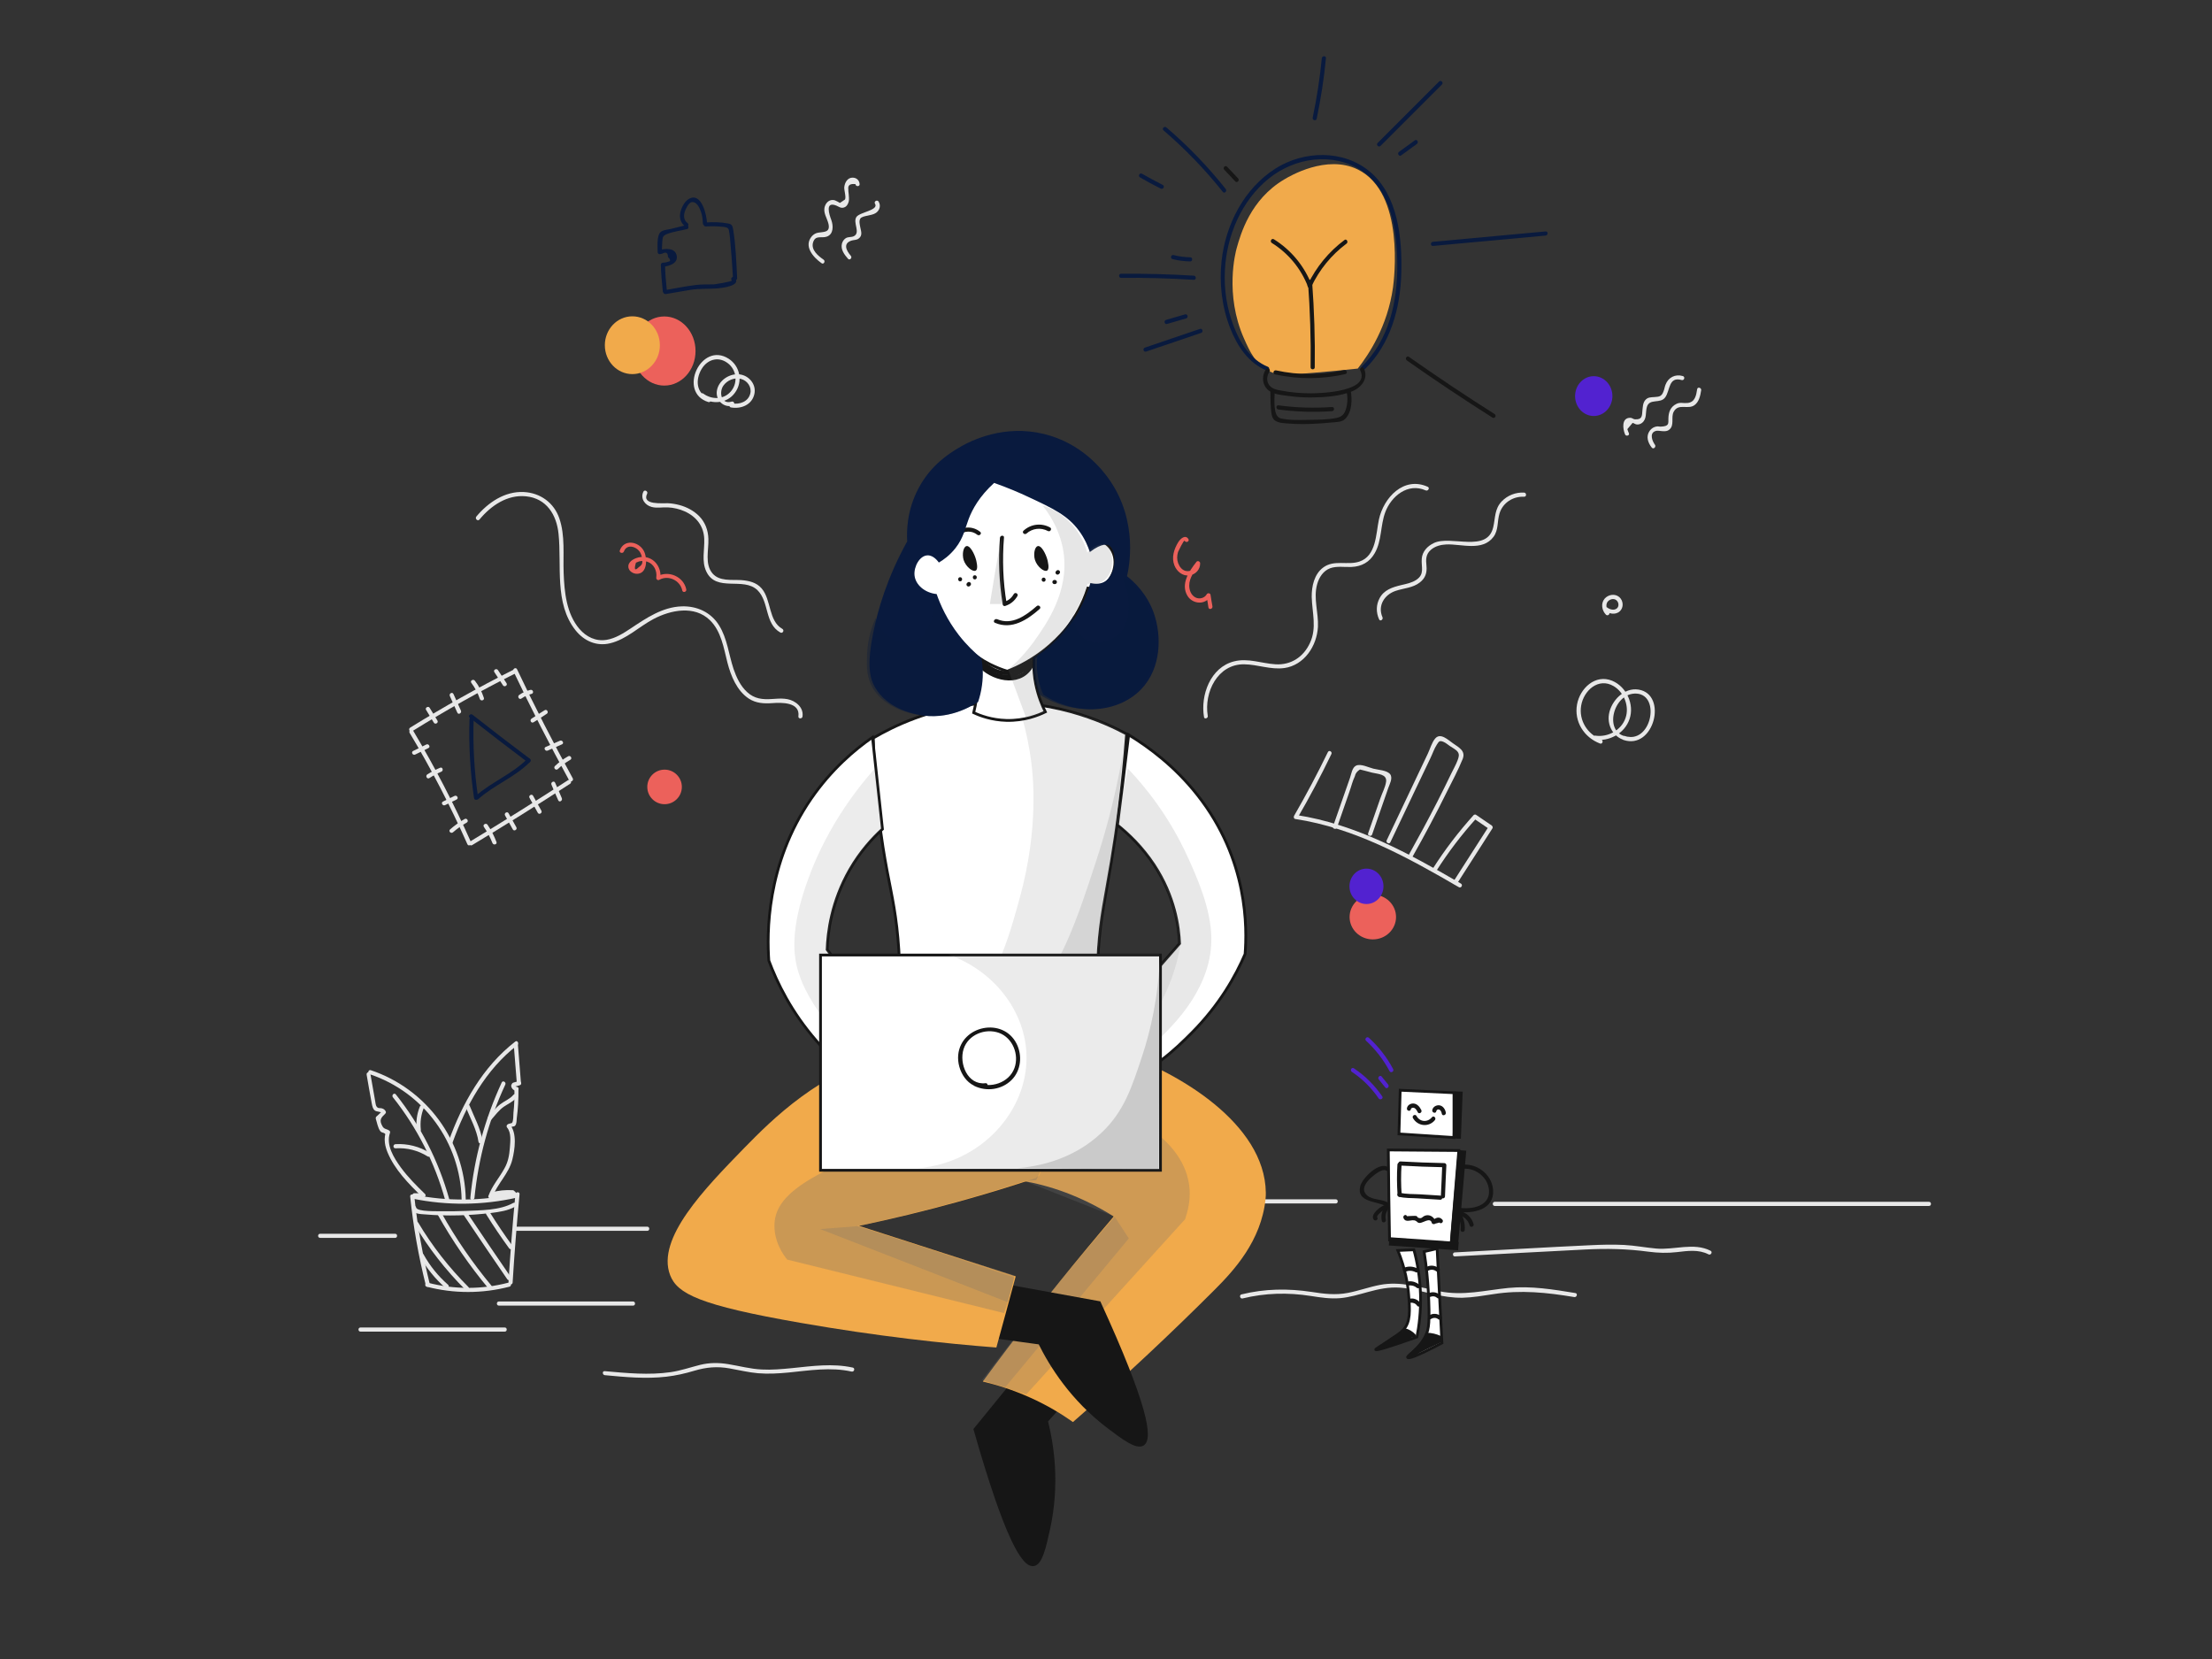 <?xml version="1.0" encoding="UTF-8" standalone="no"?>
<svg
   version="1.1"
   x="0px"
   y="0px"
   viewBox="0 0 1600 1200"
   xml:space="preserve"
   width="1600"
   height="1200"
   id="svg319"
   xmlns="http://www.w3.org/2000/svg"
   xmlns:svg="http://www.w3.org/2000/svg"><rect x="0" y="0" width="1600" height="1200" fill="#333333" stroke="none"/><defs
   id="defs319" />

<path
   d="m 928.9,129.8 c -24.5,14.5 -31.5,39.5 -34.4,49.8 -0.7,2.5 -8.9,33.2 5.3,65.2 4.2,9.5 8.7,19.3 18.9,24 5.9,2.8 11.2,2.6 32,0.8 9.7,-0.8 20.2,-1.8 31.4,-3 7.9,-10.1 21.5,-30.3 25.5,-58.7 0.7,-5.3 8.9,-68.5 -25.5,-85.3 -22.5,-11.1 -49.6,5 -53.2,7.2 z"
   style="fill:#f1aa4b;fill-opacity:1"
   id="path1" /><ellipse
   cx="480.5"
   cy="253.9"
   rx="22.6"
   ry="25"
   style="fill:#ec615b"
   id="ellipse1" /><ellipse
   cx="993"
   cy="663.3"
   rx="16.8"
   ry="16.2"
   style="fill:#ec615b"
   id="ellipse2" /><circle
   cx="480.7"
   cy="569.2"
   style="fill:#ec615b"
   id="ellipse3"
   r="12.5" /><ellipse
   cx="457.4"
   cy="249.7"
   rx="19.9"
   ry="20.9"
   style="fill:#f1aa4b;fill-opacity:1"
   id="ellipse4" /><ellipse
   cx="988.4"
   cy="641.1"
   rx="12.3"
   ry="12.8"
   style="fill:#5222d0"
   id="ellipse5" /><ellipse
   cx="1152.8"
   cy="286.5"
   rx="13.5"
   ry="14.4"
   style="fill:#5222d0"
   id="ellipse6" /><g
   id="g7">
		<g
   id="g6">
			<path
   d="m 859.6,389.9 c -2.2,-3.5 -5.8,-0.2 -7.3,2.2 -3.1,5 -5.1,11.2 -2.8,16.9 1.7,4.3 5.9,7.9 10.8,7.2 4.5,-0.6 7.9,-4.3 7.8,-8.8 0,-1.2 -1.7,-2.1 -2.6,-1.1 -5.3,6.7 -11.8,16.2 -6.5,24.8 3.7,5.9 12.8,6.7 16.4,0.3 -0.9,-0.1 -1.8,-0.2 -2.7,-0.4 0.5,2.8 1,5.6 1.4,8.4 0.3,1.9 3.2,1.1 2.9,-0.8 -0.5,-2.8 -1,-5.6 -1.4,-8.4 -0.2,-1.3 -2.2,-1.4 -2.7,-0.4 -1.6,2.8 -5.2,3.8 -8.1,2.4 -3.2,-1.6 -4.6,-5.2 -4.6,-8.7 0,-5.8 4.1,-10.9 7.5,-15.2 -0.9,-0.4 -1.7,-0.7 -2.6,-1.1 0.1,3.8 -3.6,6.6 -7.3,5.8 -2.8,-0.6 -4.6,-3 -5.6,-5.6 -1,-2.7 -0.9,-5.4 -0.1,-8.1 0.1,-0.2 4.2,-9.1 4.8,-8.1 1.1,1.8 3.7,0.3 2.7,-1.3 z"
   style="fill:#ec615b"
   id="path6" />
		</g>
	</g><g
   id="g9">
		<g
   id="g8">
			<path
   d="m 451.3,398.9 c 2.2,-6 9.5,-3.4 11.8,0.8 0.8,1.4 1.2,3 1.4,4.6 0.4,3 0.1,4.2 -2.5,6 -2.8,2.8 -3.5,1.7 -2,-3.3 0.7,-0.3 1.5,-0.6 2.2,-0.9 1.9,-0.5 4.1,-0.4 6,0.2 4.8,1.6 7.2,6.7 6.5,11.4 -0.2,1.2 1,2.4 2.2,1.7 6.5,-3.7 15.1,0.4 16.6,7.7 0.4,1.9 3.3,1.1 2.9,-0.8 -1.9,-9.2 -12.8,-14 -21,-9.4 0.7,0.6 1.5,1.1 2.2,1.7 1.3,-8.8 -5.4,-17 -14.7,-15.6 -3.2,0.5 -8,2.5 -8.4,6.3 -0.3,3.1 2.6,5.4 5.5,5.7 8.6,0.8 8.4,-11.7 5.6,-16.7 -3.8,-6.8 -14.3,-8.5 -17.3,-0.1 -0.6,1.7 2.3,2.5 3,0.7 z"
   style="fill:#ec615b"
   id="path7" />
		</g>
	</g><g
   id="g11">
		<g
   id="g10">
			<path
   d="m 977.8,775.3 c 7.7,5.1 14.2,11.6 19.4,19.2 1.1,1.6 3.7,0.1 2.6,-1.5 -5.5,-8 -12.3,-14.8 -20.4,-20.2 -1.7,-1.2 -3.2,1.4 -1.6,2.5 z"
   style="fill:#5222d0"
   id="path9" />
		</g>
	</g><g
   id="g13">
		<g
   id="g12">
			<path
   d="m 997.3,780.8 c 1.6,1.9 3.1,3.9 4.7,5.8 1.2,1.5 3.3,-0.6 2.1,-2.1 -1.6,-1.9 -3.1,-3.9 -4.7,-5.8 -1.2,-1.5 -3.3,0.7 -2.1,2.1 z"
   style="fill:#5222d0"
   id="path11" />
		</g>
	</g><g
   id="g15">
		<g
   id="g14">
			<path
   d="m 988.1,752.8 c 6.9,6.4 12.6,13.7 17,22 0.9,1.7 3.5,0.2 2.6,-1.5 -4.5,-8.5 -10.4,-16.1 -17.5,-22.6 -1.4,-1.4 -3.5,0.8 -2.1,2.1 z"
   style="fill:#5222d0"
   id="path13" />
		</g>
	</g>
<g
   id="g17">
		<g
   id="g16">
			<path
   d="m 296.7,865.4 c 2.2,21.7 6,43.1 11.3,64.3 0.5,1.9 3.4,1.1 2.9,-0.8 -5.2,-20.9 -9,-42.1 -11.2,-63.5 -0.2,-1.9 -3.2,-1.9 -3,0 z"
   style="fill:#e8e8e8"
   id="path15" />
		</g>
	</g><g
   id="g19">
		<g
   id="g18">
			<path
   d="m 308.6,930.7 c 19.7,5.1 40.2,5.1 59.9,0 1.9,-0.5 1.1,-3.4 -0.8,-2.9 -19.2,5 -39.1,5 -58.3,0 -1.8,-0.5 -2.6,2.4 -0.8,2.9 z"
   style="fill:#e8e8e8"
   id="path17" />
		</g>
	</g><g
   id="g21">
		<g
   id="g20">
			<path
   d="m 370.8,927.7 c 1.3,-21.3 3,-42.6 5,-63.9 0.2,-1.9 -2.8,-1.9 -3,0 -2,21.3 -3.7,42.6 -5,63.9 -0.1,1.9 2.9,1.9 3,0 z"
   style="fill:#e8e8e8"
   id="path19" />
		</g>
	</g><g
   id="g23">
		<g
   id="g22">
			<path
   d="m 298.4,867 c 24.9,5.1 50.5,4.9 75.4,-0.7 1.9,-0.4 1.1,-3.3 -0.8,-2.9 -24.3,5.4 -49.4,5.7 -73.8,0.7 -1.9,-0.4 -2.7,2.5 -0.8,2.9 z"
   style="fill:#e8e8e8"
   id="path21" />
		</g>
	</g><g
   id="g25">
		<g
   id="g24">
			<path
   d="m 298.1,874.2 c 0.8,4.1 6,3.9 9.2,4.2 8.1,0.7 16.3,0.9 24.4,0.7 7.8,-0.2 15.6,-0.8 23.4,-1.7 6.2,-0.8 12.2,-1.6 17.7,-4.7 1.7,-0.9 0.2,-3.5 -1.5,-2.6 -9.9,5.5 -23.6,5.3 -34.7,5.8 -5.5,0.2 -11.1,0.3 -16.6,0.2 -2.9,-0.1 -18.4,0.6 -19,-2.7 -0.4,-1.9 -3.2,-1.1 -2.9,0.8 z"
   style="fill:#e8e8e8"
   id="path23" />
		</g>
	</g><g
   id="g27">
		<g
   id="g26">
			<path
   d="m 303.8,908.9 c 4.8,8.5 10.9,16 18.2,22.5 1.4,1.3 3.6,-0.8 2.1,-2.1 -7.2,-6.3 -13.1,-13.6 -17.7,-21.9 -0.9,-1.7 -3.5,-0.2 -2.6,1.5 z"
   style="fill:#e8e8e8"
   id="path25" />
		</g>
	</g><g
   id="g29">
		<g
   id="g28">
			<path
   d="m 299.9,885.8 c 10.2,17.2 22.6,33 36.8,47.2 1.4,1.4 3.5,-0.8 2.1,-2.1 -14,-14 -26.2,-29.6 -36.3,-46.6 -1,-1.6 -3.6,-0.1 -2.6,1.5 z"
   style="fill:#e8e8e8"
   id="path27" />
		</g>
	</g><g
   id="g31">
		<g
   id="g30">
			<path
   d="m 316.6,878.6 c 10.6,18.9 22.9,36.8 36.8,53.5 1.2,1.5 3.3,-0.6 2.1,-2.1 -13.7,-16.5 -25.9,-34.2 -36.3,-52.9 -0.9,-1.7 -3.5,-0.2 -2.6,1.5 z"
   style="fill:#e8e8e8"
   id="path29" />
		</g>
	</g><g
   id="g33">
		<g
   id="g32">
			<path
   d="m 335.7,879.3 c 10.3,15.4 20.7,30.7 31.2,46 1.1,1.6 3.7,0.1 2.6,-1.5 -10.5,-15.3 -20.9,-30.6 -31.2,-46 -1.1,-1.6 -3.7,-0.1 -2.6,1.5 z"
   style="fill:#e8e8e8"
   id="path31" />
		</g>
	</g><g
   id="g35">
		<g
   id="g34">
			<path
   d="m 351.7,878.4 c 5.2,8.4 10.8,16.6 16.6,24.6 1.1,1.5 3.7,0 2.6,-1.5 -5.8,-8 -11.4,-16.2 -16.6,-24.6 -1,-1.6 -3.6,-0.1 -2.6,1.5 z"
   style="fill:#e8e8e8"
   id="path33" />
		</g>
	</g><g
   id="g37">
		<g
   id="g36">
			<path
   d="m 265.2,777.4 c 1.2,6.9 2.4,13.9 3.7,20.8 0.4,1.9 0.7,3.9 2.3,5.1 1.1,0.9 4.7,0.8 5.4,1.8 0.1,-0.6 0.2,-1.2 0.2,-1.8 -1.5,1.5 -3,3 -4.6,4.4 -0.4,0.4 -0.5,1 -0.4,1.5 0.9,2.7 1.5,6.7 3.3,9 0.9,1.2 2.5,1 3.2,1.7 0.6,0.6 0.4,0.2 0.1,2 -0.2,1.5 -0.2,3.1 0,4.7 0.3,2.4 1,4.7 1.9,6.9 5.2,12.6 15.3,22.8 25,32.2 1.4,1.3 3.5,-0.8 2.1,-2.1 -6.2,-6 -12.4,-12.2 -17.5,-19.2 -5,-6.9 -10.9,-16.2 -7.8,-25 0.2,-0.5 0,-1.2 -0.4,-1.5 -1.9,-1.5 -3.8,-0.9 -5.1,-3.3 -2.5,-4.5 -1.1,-6 2.1,-9.1 0.5,-0.4 0.6,-1.3 0.2,-1.8 -0.8,-1.2 -1.4,-1.6 -2.7,-2 -0.8,-0.3 -2,0 -2.8,-0.4 -1.7,-0.9 -1.7,-3.1 -2,-4.7 -1.2,-6.6 -2.4,-13.3 -3.5,-19.9 -0.2,-2 -3.1,-1.2 -2.7,0.7 z"
   style="fill:#e8e8e8"
   id="path35" />
		</g>
	</g><g
   id="g39">
		<g
   id="g38">
			<path
   d="m 267.4,777 c 39,13 65.7,49.4 66.5,90.6 0,1.9 3,1.9 3,0 -0.8,-42.5 -28.4,-80 -68.7,-93.5 -1.8,-0.6 -2.6,2.3 -0.8,2.9 z"
   style="fill:#e8e8e8"
   id="path37" />
		</g>
	</g><g
   id="g41">
		<g
   id="g40">
			<path
   d="m 327.3,826.6 c 9.7,-26.9 24,-52.9 46.9,-70.6 1.5,-1.2 0,-3.8 -1.5,-2.6 -23.6,18.3 -38.3,44.7 -48.3,72.4 -0.6,1.8 2.3,2.6 2.9,0.8 z"
   style="fill:#e8e8e8"
   id="path39" />
		</g>
	</g><g
   id="g43">
		<g
   id="g42">
			<path
   d="m 371.6,755.4 c 0.7,9.2 1.5,18.4 2.2,27.7 0.2,1.9 3.2,1.9 3,0 -0.7,-9.2 -1.5,-18.4 -2.2,-27.7 -0.1,-1.9 -3.1,-1.9 -3,0 z"
   style="fill:#e8e8e8"
   id="path41" />
		</g>
	</g><g
   id="g45">
		<g
   id="g44">
			<path
   d="m 375.1,782.1 c -1.3,0.3 -2.6,0.6 -3.8,1 -1.9,0.5 -1.1,3.4 0.8,2.9 1.3,-0.3 2.6,-0.6 3.8,-1 1.9,-0.5 1.1,-3.3 -0.8,-2.9 z"
   style="fill:#e8e8e8"
   id="path43" />
		</g>
	</g><g
   id="g47">
		<g
   id="g46">
			<path
   d="m 369.8,785.8 c 0.4,1.9 2,3.1 3.8,3.3 0.8,0.1 1.5,-0.7 1.5,-1.5 0,-0.9 -0.7,-1.4 -1.5,-1.5 0.3,0 0,0 -0.1,0 -0.1,0 -0.3,-0.1 -0.1,0 -0.1,-0.1 -0.2,-0.1 -0.3,-0.2 -0.2,-0.1 0.2,0.2 -0.1,-0.1 -0.1,-0.1 -0.1,-0.1 -0.2,-0.2 0.2,0.2 0,0 0,-0.1 -0.1,-0.1 -0.1,-0.3 -0.1,-0.1 0,-0.1 -0.1,-0.3 -0.1,-0.4 -0.2,-0.8 -1.1,-1.3 -1.8,-1 -0.8,0.2 -1.2,1 -1,1.8 z"
   style="fill:#e8e8e8"
   id="path45" />
		</g>
	</g><g
   id="g49">
		<g
   id="g48">
			<path
   d="m 372.1,788 c 0.1,5.7 -0.1,11.3 -0.7,16.9 -0.2,1.8 0.1,6 -1.1,7.4 -0.1,0.1 -1.9,0.4 -2.3,0.7 -1.5,1.2 0.6,3.3 2.1,2.1 0.5,-0.4 1.7,0 2.5,-0.9 1.2,-1.2 1,-4 1.2,-5.4 0.9,-6.9 1.3,-13.9 1.2,-20.9 0.1,-1.8 -2.9,-1.8 -2.9,0.1 z"
   style="fill:#e8e8e8"
   id="path47" />
		</g>
	</g><g
   id="g51">
		<g
   id="g50">
			<path
   d="m 366.8,815.6 c 3.2,3.8 2.3,10.1 2,14.7 -0.4,5.3 -1.3,10.2 -3.9,14.8 -3.7,6.8 -8.9,12.5 -11.6,19.9 -0.7,1.8 2.2,2.6 2.9,0.8 3.6,-9.7 11.9,-16.9 14.4,-27.1 1.8,-7.3 3.5,-19 -1.7,-25.2 -1.2,-1.4 -3.3,0.7 -2.1,2.1 z"
   style="fill:#e8e8e8"
   id="path49" />
		</g>
	</g><g
   id="g53">
		<g
   id="g52">
			<path
   d="m 343.2,866.4 c 2.8,-28.4 10.3,-56.1 22.3,-81.9 0.8,-1.7 -1.8,-3.3 -2.6,-1.5 -12.2,26.4 -19.9,54.5 -22.7,83.5 -0.2,1.9 2.8,1.8 3,-0.1 z"
   style="fill:#e8e8e8"
   id="path51" />
		</g>
	</g><g
   id="g55">
		<g
   id="g54">
			<path
   d="m 284.2,793.7 c 17.5,22 30.3,47.3 37.8,74.3 0.5,1.9 3.4,1.1 2.9,-0.8 -7.7,-27.6 -20.8,-53.2 -38.6,-75.6 -1.2,-1.5 -3.3,0.6 -2.1,2.1 z"
   style="fill:#e8e8e8"
   id="path53" />
		</g>
	</g><g
   id="g57">
		<g
   id="g56">
			<path
   d="m 286.1,830.6 c 8.4,-0.5 16.2,1.5 23.3,5.9 1.6,1 3.2,-1.6 1.5,-2.6 -7.5,-4.6 -16,-6.8 -24.8,-6.3 -2,0.1 -2,3.1 0,3 z"
   style="fill:#e8e8e8"
   id="path55" />
		</g>
	</g><g
   id="g59">
		<g
   id="g58">
			<path
   d="m 304.4,817.2 c -0.6,-5.5 0.1,-10.8 2.2,-16 0.7,-1.8 -2.2,-2.6 -2.9,-0.8 -2.2,5.4 -2.9,11 -2.3,16.8 0.2,1.9 3.2,1.9 3,0 z"
   style="fill:#e8e8e8"
   id="path57" />
		</g>
	</g><g
   id="g61">
		<g
   id="g60">
			<path
   d="m 336.8,800.6 c 3.3,8.1 8.1,16.7 9.3,25.3 0.3,1.9 3.2,1.1 2.9,-0.8 -1.3,-8.7 -6.1,-17.3 -9.3,-25.3 -0.7,-1.8 -3.6,-1 -2.9,0.8 z"
   style="fill:#e8e8e8"
   id="path59" />
		</g>
	</g><g
   id="g63">
		<g
   id="g62">
			<path
   d="m 355.2,810.1 c 2.9,-3.3 5.7,-7.2 9.4,-9.7 3.1,-2.1 6.5,-3.5 8.9,-6.4 1.2,-1.5 -0.9,-3.6 -2.1,-2.1 -2.6,3.1 -6.4,4.4 -9.5,6.8 -3.4,2.6 -6,6.1 -8.8,9.3 -1.3,1.5 0.8,3.6 2.1,2.1 z"
   style="fill:#e8e8e8"
   id="path61" />
		</g>
	</g><g
   id="g65">
		<g
   id="g64">
			<path
   d="m 356.2,865.4 c 4.8,-1.3 9.7,-1.8 14.7,-1.5 1.9,0.1 1.9,-2.9 0,-3 -5.3,-0.3 -10.4,0.2 -15.5,1.6 -1.8,0.5 -1.1,3.4 0.8,2.9 z"
   style="fill:#e8e8e8"
   id="path63" />
		</g>
	</g><g
   id="g67">
		<g
   id="g66">
			<path
   d="m 355.8,866.6 c 5.6,0.5 11,-0.2 16.4,-1.9 1.8,-0.6 1,-3.5 -0.8,-2.9 -5.1,1.6 -10.3,2.2 -15.6,1.8 -1.9,-0.1 -1.9,2.9 0,3 z"
   style="fill:#e8e8e8"
   id="path65" />
		</g>
	</g><g
   id="g69">
		<g
   id="g68">
			<path
   d="m 299.7,866.1 c 1.3,0 2.5,0 3.8,0 1.9,0 1.9,-3 0,-3 -1.3,0 -2.5,0 -3.8,0 -1.9,0 -1.9,3 0,3 z"
   style="fill:#e8e8e8"
   id="path67" />
		</g>
	</g><g
   id="g71">
		<g
   id="g70">
			<path
   d="m 373,890.3 c 31.7,0 63.5,0 95.2,0 1.9,0 1.9,-3 0,-3 -31.7,0 -63.5,0 -95.2,0 -1.9,0 -1.9,3 0,3 z"
   style="fill:#e8e8e8"
   id="path69" />
		</g>
	</g><g
   id="g73">
		<g
   id="g72">
			<path
   d="m 909.6,870.5 c 18.9,0 37.7,0 56.6,0 1.9,0 1.9,-3 0,-3 -18.9,0 -37.7,0 -56.6,0 -1.9,0 -1.9,3 0,3 z"
   style="fill:#e8e8e8"
   id="path71" />
		</g>
	</g><g
   id="g75">
		<g
   id="g74">
			<path
   d="m 1081.2,872.3 c 81.5,0 163,0 244.5,0 23.2,0 46.4,0 69.6,0 1.9,0 1.9,-3 0,-3 -81.5,0 -163,0 -244.5,0 -23.2,0 -46.4,0 -69.6,0 -1.9,0 -1.9,3 0,3 z"
   style="fill:#e8e8e8"
   id="path73" />
		</g>
	</g><g
   id="g77">
		<g
   id="g76">
			<path
   d="m 960.5,544 c -7.6,15.7 -15.8,31.1 -24.5,46.2 -0.4,0.8 -0.1,2.1 0.9,2.2 42.9,6.5 81.3,27.8 118.3,49.3 1.7,1 3.2,-1.6 1.5,-2.6 -37.3,-21.6 -75.9,-43 -119.1,-49.6 0.3,0.7 0.6,1.5 0.9,2.2 8.8,-15.1 16.9,-30.5 24.5,-46.2 0.9,-1.7 -1.6,-3.3 -2.5,-1.5 z"
   style="fill:#e8e8e8"
   id="path75" />
		</g>
	</g><g
   id="g79">
		<g
   id="g78">
			<path
   d="m 967.1,598.5 c 3,-8.6 6,-17.3 9,-25.9 1.3,-3.6 2.2,-7.6 3.9,-11.1 0.4,-2.1 1.7,-3.7 3.7,-4.9 1.2,0.3 2.4,0.6 3.6,0.9 1.8,0.5 3.6,0.9 5.3,1.4 4.1,1 10.7,1 10,6.5 -0.5,3.9 -2.8,8.1 -4.1,11.9 -3,8.5 -5.9,17 -8.9,25.5 -0.6,1.8 2.3,2.6 2.9,0.8 3.9,-11.2 7.8,-22.5 11.7,-33.7 0.9,-2.6 3.4,-7 1.4,-9.8 -2.2,-3 -8.8,-3.2 -12.2,-4.1 -3.3,-0.8 -9.1,-3.8 -12.5,-2.2 -2.9,1.3 -3.5,6.3 -4.4,8.8 -4.1,11.7 -8.2,23.5 -12.3,35.2 -0.6,1.7 2.3,2.5 2.9,0.7 z"
   style="fill:#e8e8e8"
   id="path77" />
		</g>
	</g><g
   id="g81">
		<g
   id="g80">
			<path
   d="m 1005.7,609.2 c 6.4,-13.5 12.9,-27.1 19.3,-40.6 3.2,-6.8 6.4,-13.5 9.7,-20.3 1.5,-3.1 2.7,-6.8 4.6,-9.7 1.6,-2.5 2,-3.1 4.8,-2 1.5,0.6 3.3,2.1 4.6,3 1.7,1.2 4.4,2.5 5.6,4.1 1.5,1.9 0.9,3.9 0,6.3 -1.2,3.2 -3,6.3 -4.5,9.4 -3.3,6.8 -6.6,13.6 -10.1,20.4 -6.6,12.9 -13.5,25.7 -20.6,38.4 -1,1.7 1.6,3.2 2.6,1.5 8.7,-15.4 17,-31 24.8,-46.8 3.9,-7.8 8.2,-15.8 11.5,-23.9 2.3,-5.9 -2.7,-8.3 -7.1,-11.4 -3.5,-2.4 -9,-7.9 -12.8,-3.4 -2.4,2.8 -3.7,7.5 -5.3,10.9 -2,4.1 -3.9,8.2 -5.9,12.4 -8,16.8 -16,33.6 -23.9,50.4 -0.7,1.5 1.9,3.1 2.7,1.3 z"
   style="fill:#e8e8e8"
   id="path79" />
		</g>
	</g><g
   id="g83">
		<g
   id="g82">
			<path
   d="m 1038.9,630 c 8.6,-13.5 18.3,-26.3 29,-38.1 -0.6,0.1 -1.2,0.2 -1.8,0.2 3.8,2.6 7.5,5.1 11.3,7.7 -0.2,-0.7 -0.4,-1.4 -0.5,-2.1 -8.5,13.3 -17,26.5 -25.5,39.8 -1,1.6 1.5,3.1 2.6,1.5 8.5,-13.3 17,-26.5 25.5,-39.8 0.5,-0.7 0.1,-1.6 -0.5,-2.1 -3.8,-2.6 -7.5,-5.1 -11.3,-7.7 -0.5,-0.4 -1.4,-0.2 -1.8,0.2 -10.9,12.1 -20.8,25 -29.5,38.7 -1.1,1.9 1.5,3.4 2.5,1.7 z"
   style="fill:#e8e8e8"
   id="path81" />
		</g>
	</g><g
   id="g85">
		<g
   id="g84">
			<path
   d="m 1158.2,534.9 c -10,-3.8 -16.3,-13.8 -14.5,-24.5 1.8,-10.9 12.5,-20.6 23.5,-14.1 7.6,4.5 11.5,14.7 8.6,23 -3,8.9 -12.8,14.2 -21.9,12.8 -1.9,-0.3 -2.7,2.6 -0.8,2.9 10.7,1.6 22,-4.3 25.6,-14.9 3.6,-10.6 -2.2,-23.4 -12.6,-27.7 -12.2,-5 -23.3,5.5 -25.4,17.2 -2.2,12.4 5.1,23.8 16.6,28.2 1.9,0.7 2.7,-2.2 0.9,-2.9 z"
   style="fill:#e8e8e8"
   id="path83" />
		</g>
	</g><g
   id="g87">
		<g
   id="g86">
			<path
   d="m 1178.7,533 c -19.9,-0.6 -12.4,-32.5 5.2,-31.3 17.6,1.3 10.4,37.2 -8.9,30.6 -1.8,-0.6 -2.6,2.3 -0.8,2.9 22.3,7.6 32.3,-33 11,-36.4 -10.4,-1.7 -19.8,8.1 -21.4,17.8 -1.6,9.6 4.9,19 14.9,19.3 1.9,0.2 1.9,-2.8 0,-2.9 z"
   style="fill:#e8e8e8"
   id="path85" />
		</g>
	</g><g
   id="g89">
		<g
   id="g88">
			<path
   d="m 1163.8,442.5 c -1.7,-1.8 -2.5,-4.7 -1.2,-6.9 1.3,-2.1 4.5,-3.1 6.5,-1.5 1.8,1.4 2.2,4.4 0.5,5.9 -2,1.8 -5.2,0.9 -7.1,-0.6 -1.5,-1.2 -3.6,0.9 -2.1,2.1 3.1,2.4 7.9,3.6 11.2,0.7 3,-2.7 2.7,-7.7 -0.3,-10.3 -3.1,-2.7 -8,-1.9 -10.6,1.1 -2.9,3.4 -2.1,8.5 0.9,11.6 1.4,1.4 3.5,-0.7 2.2,-2.1 z"
   style="fill:#e8e8e8"
   id="path87" />
		</g>
	</g><g
   id="g91">
		<g
   id="g90">
			<path
   d="m 873.6,517.8 c -2.8,-17 7.1,-37.5 26.3,-37.3 9.8,0.1 19.3,4.1 29.2,2.7 7,-1 13,-5 17.2,-10.5 4.2,-5.5 6.6,-12.4 7,-19.3 0.5,-10.2 -3.4,-20.6 -0.6,-30.7 1.4,-5.1 4.4,-9.8 9.5,-11.7 4.9,-1.7 10.2,-0.7 15.3,-0.9 7.4,-0.3 13.2,-3.5 16.9,-10 5.2,-9.1 4,-20 7.6,-29.6 4.3,-11.6 16.4,-21.5 29.2,-15.8 1.7,0.8 3.3,-1.8 1.5,-2.6 -17.4,-7.8 -31.9,7.9 -35.3,23.7 -2.2,10.3 -1.8,26.3 -14.1,30.4 -8.6,2.9 -18.3,-1.6 -26.2,4.3 -6.5,4.8 -8.4,13.6 -8.3,21.3 0.3,11.3 3.8,22.3 -1.2,33.1 -4.6,10.2 -13.7,16.3 -25,15.6 -10,-0.6 -19.9,-4.7 -30,-2.1 -17.1,4.3 -24.4,24.5 -21.7,40.3 0.2,1.7 3.1,0.9 2.7,-0.9 z"
   style="fill:#e8e8e8"
   id="path89" />
		</g>
	</g><g
   id="g93">
		<g
   id="g92">
			<path
   d="m 1000,446.5 c -3.7,-8.4 1.4,-16.4 9.5,-19.1 5.9,-2 12.4,-2.1 17.5,-6.1 4,-3.1 5.3,-7 4.8,-12 -0.5,-4.7 -0.5,-8.4 3.2,-11.6 3.1,-2.7 7.2,-3.7 11.2,-3.9 11,-0.4 26.1,5.2 34.1,-5.5 3.7,-5 2.6,-11.2 4.3,-16.8 2.3,-7.8 9.8,-12.6 17.8,-12.2 1.9,0.1 1.9,-2.9 0,-3 -6.1,-0.3 -12,2 -16.2,6.4 -5.2,5.5 -4.5,11.7 -6.1,18.6 -4.3,18.9 -30.6,5.6 -43,11.5 -4.6,2.2 -8.3,6.1 -8.7,11.3 -0.5,6.1 2.3,11.1 -3.9,15.3 -3.3,2.2 -7.1,2.9 -10.9,3.8 -6.3,1.5 -12.5,3.4 -15.7,9.5 -2.6,4.8 -2.6,10.3 -0.4,15.2 0.7,1.9 3.2,0.3 2.5,-1.4 z"
   style="fill:#e8e8e8"
   id="path91" />
		</g>
	</g><g
   id="g95">
		<g
   id="g94">
			<path
   d="m 1178.2,313.3 c -0.4,-0.9 -0.8,-1.9 -1.1,-2.9 1.3,-1.5 2.5,-3 3.8,-4.5 0.4,-0.1 2.2,1.1 2.8,1.1 1.5,0.2 2.8,-0.2 4,-1.1 3.7,-2.9 2.4,-7.5 3.5,-11.4 1.8,-6.7 9.7,-2.1 13.3,-7.1 3.6,-4.9 2.3,-15.3 11.9,-12.5 1.9,0.5 2.7,-2.4 0.8,-2.9 -5.5,-1.6 -10.5,1 -12.5,6.3 -0.6,1.5 -0.8,3.2 -1.4,4.7 -1.3,3.5 -2.7,4 -6.5,4.2 -2.8,0.2 -5,0 -6.9,2.4 -1.6,2.1 -1.6,4.8 -1.9,7.3 -0.3,3.7 0,6.8 -5.5,6.4 -1.1,-0.1 -2,-1.1 -3.2,-1.1 -6.6,-0.1 -5.5,8 -3.9,11.9 0.6,1.8 3.6,1 2.8,-0.8 z"
   style="fill:#e8e8e8"
   id="path93" />
		</g>
	</g><g
   id="g97">
		<g
   id="g96">
			<path
   d="m 1197,321.6 c -1.6,-2.1 -4.3,-8.2 0.4,-9.8 1.7,-0.6 3.9,0.1 5.7,0.1 1.6,0 3,0 4.3,-1.1 4,-3.2 1.1,-8.9 3.2,-12.9 3.4,-6.5 10.2,-1.4 15,-4.8 3.4,-2.4 4.3,-7 4.9,-10.8 0.3,-1.9 -2.6,-2.7 -2.9,-0.8 -0.7,4.5 -1.5,9.5 -7.1,10 -2.9,0.3 -5.1,-0.7 -7.8,0.6 -4.4,2.1 -5.8,6 -5.9,10.5 -0.1,3.8 0.8,5.7 -5.6,6 -0.8,0 -1.6,-0.2 -2.4,-0.2 -2.3,0.2 -4.3,1.4 -5.6,3.3 -2.8,4 -1.2,8.6 1.6,12.1 1.3,1.5 3.4,-0.7 2.2,-2.2 z"
   style="fill:#e8e8e8"
   id="path95" />
		</g>
	</g><g
   id="g99">
		<g
   id="g98">
			<path
   d="m 346.8,375.8 c 8.3,-10 20.1,-18.2 33.7,-16.8 14.8,1.5 22.1,13.3 23.5,27.1 2.4,22.9 -3.2,50.3 12.3,69.8 6.1,7.7 15.2,11.8 25,9.4 11.8,-2.8 21,-12.1 31.5,-17.6 12.4,-6.5 29.5,-10 40.7,0.9 8.2,8 10,20.2 12.7,30.8 2.5,9.6 6.8,20.2 15.4,25.9 5.2,3.4 10.9,3.7 16.9,3.3 6.7,-0.5 20.4,-0.9 19,9.6 -0.2,1.9 2.8,1.9 3,0 0.5,-4.1 -1.4,-7.4 -4.7,-9.8 -5.2,-3.8 -11.2,-3.2 -17.3,-2.8 -6.9,0.5 -12.8,-0.1 -18.1,-5 -4.8,-4.4 -7.7,-10.6 -9.8,-16.7 -3.5,-10.5 -4.5,-22 -10.5,-31.6 -5.9,-9.5 -16.1,-14.1 -27.1,-13.7 -13.9,0.5 -25.6,8.5 -36.7,15.9 -5.3,3.5 -11,7.2 -17.5,8.3 -7.8,1.3 -14.7,-2.1 -19.7,-7.9 -9.4,-11 -10.9,-26.7 -11.4,-40.5 -0.5,-12.9 1.2,-26.9 -3.1,-39.4 -3.9,-11.4 -13.8,-18.5 -25.7,-19.1 -13.8,-0.7 -25.9,7.6 -34.4,17.8 -1.1,1.5 1,3.6 2.3,2.1 z"
   style="fill:#e8e8e8"
   id="path97" />
		</g>
	</g><g
   id="g101">
		<g
   id="g100">
			<path
   d="m 296.3,530.1 c 15.6,26 29.5,52.9 41.8,80.6 0.8,1.8 3.4,0.2 2.6,-1.5 -12.3,-27.7 -26.3,-54.6 -41.8,-80.6 -1,-1.7 -3.6,-0.2 -2.6,1.5 z"
   style="fill:#e8e8e8"
   id="path99" />
		</g>
	</g><g
   id="g103">
		<g
   id="g102">
			<path
   d="m 298.2,528.9 c 24.3,-15.1 49.3,-29.2 75,-42 1.7,-0.9 0.2,-3.5 -1.5,-2.6 -25.6,12.8 -50.6,26.9 -75,42 -1.7,1.1 -0.2,3.7 1.5,2.6 z"
   style="fill:#e8e8e8"
   id="path101" />
		</g>
	</g><g
   id="g105">
		<g
   id="g104">
			<path
   d="m 371.4,485.6 c 12.7,26.7 26.1,53 40.3,78.9 0.9,1.7 3.5,0.2 2.6,-1.5 -14.2,-25.9 -27.7,-52.2 -40.3,-78.9 -0.9,-1.8 -3.4,-0.3 -2.6,1.5 z"
   style="fill:#e8e8e8"
   id="path103" />
		</g>
	</g><g
   id="g107">
		<g
   id="g106">
			<path
   d="m 341.5,611.3 c 23.9,-14.4 47.5,-29.2 70.9,-44.4 1.6,-1 0.1,-3.6 -1.5,-2.6 -23.4,15.2 -47,30 -70.9,44.4 -1.6,1 -0.1,3.6 1.5,2.6 z"
   style="fill:#e8e8e8"
   id="path105" />
		</g>
	</g><g
   id="g109"
   style="fill:#091a3e;fill-opacity:1">
		<g
   id="g108"
   style="fill:#091a3e;fill-opacity:1">
			<path
   d="m 339.6,520.1 c -0.6,19.2 0.5,38.3 3.3,57.3 0.3,1.9 3.2,1.1 2.9,-0.8 -2.8,-18.7 -3.8,-37.6 -3.2,-56.5 0.1,-1.9 -2.9,-1.9 -3,0 z"
   style="fill:#091a3e;fill-opacity:1"
   id="path107" />
		</g>
	</g><g
   id="g111"
   style="fill:#091a3e;fill-opacity:1">
		<g
   id="g110"
   style="fill:#091a3e;fill-opacity:1">
			<path
   d="m 339.7,519.1 c 13.9,10.9 27.8,21.6 41.9,32.2 1.5,1.2 3,-1.4 1.5,-2.6 -13.9,-10.4 -27.7,-21 -41.3,-31.7 -1.5,-1.2 -3.6,0.9 -2.1,2.1 z"
   style="fill:#091a3e;fill-opacity:1"
   id="path109" />
		</g>
	</g><g
   id="g113"
   style="fill:#091a3e;fill-opacity:1">
		<g
   id="g112"
   style="fill:#091a3e;fill-opacity:1">
			<path
   d="m 346,578 c 11.5,-10.3 26.5,-15.8 37.4,-26.9 1.4,-1.4 -0.8,-3.5 -2.1,-2.1 -10.9,11 -25.8,16.6 -37.4,26.9 -1.5,1.2 0.7,3.3 2.1,2.1 z"
   style="fill:#091a3e;fill-opacity:1"
   id="path111" />
		</g>
	</g><g
   id="g115">
		<g
   id="g114">
			<path
   d="m 300.3,545.8 c 3.2,-1.6 6.4,-3.1 9.6,-4.7 1.7,-0.8 0.2,-3.4 -1.5,-2.6 -3.2,1.6 -6.4,3.1 -9.6,4.7 -1.7,0.9 -0.2,3.4 1.5,2.6 z"
   style="fill:#e8e8e8"
   id="path113" />
		</g>
	</g><g
   id="g117">
		<g
   id="g116">
			<path
   d="m 310.6,562.8 c 2.7,-1.8 5.6,-3.3 8.6,-4.6 1.8,-0.7 1,-3.6 -0.8,-2.9 -3.3,1.4 -6.4,3 -9.4,4.9 -1.5,1.1 0,3.7 1.6,2.6 z"
   style="fill:#e8e8e8"
   id="path115" />
		</g>
	</g><g
   id="g119">
		<g
   id="g118">
			<path
   d="m 321.9,582.4 c 2.8,-1.4 5.6,-2.8 8.4,-4.1 1.7,-0.9 0.2,-3.4 -1.5,-2.6 -2.8,1.4 -5.6,2.8 -8.4,4.1 -1.7,0.8 -0.2,3.4 1.5,2.6 z"
   style="fill:#e8e8e8"
   id="path117" />
		</g>
	</g><g
   id="g121">
		<g
   id="g120">
			<path
   d="m 327.7,602 c 3.1,-2.7 6.3,-5 9.9,-7 1.7,-1 0.2,-3.5 -1.5,-2.6 -3.7,2.1 -7.2,4.6 -10.5,7.5 -1.5,1.3 0.6,3.4 2.1,2.1 z"
   style="fill:#e8e8e8"
   id="path119" />
		</g>
	</g><g
   id="g123">
		<g
   id="g122">
			<path
   d="m 377.1,505.3 c 2.3,-1.6 4.7,-2.7 7.4,-3.4 1.9,-0.5 1.1,-3.3 -0.8,-2.9 -2.9,0.7 -5.7,1.9 -8.2,3.7 -1.5,1.1 0,3.7 1.6,2.6 z"
   style="fill:#e8e8e8"
   id="path121" />
		</g>
	</g><g
   id="g125">
		<g
   id="g124">
			<path
   d="m 386,522.4 c 3.2,-2 6.4,-4 9.5,-6.1 1.6,-1 0.1,-3.6 -1.5,-2.6 -3.2,2 -6.4,4 -9.5,6.1 -1.7,1.1 -0.2,3.7 1.5,2.6 z"
   style="fill:#e8e8e8"
   id="path123" />
		</g>
	</g><g
   id="g127">
		<g
   id="g126">
			<path
   d="m 396.2,542.9 c 3.4,-1.5 6.9,-3 10.3,-4.5 1.8,-0.8 0.2,-3.4 -1.5,-2.6 -3.4,1.5 -6.9,3 -10.3,4.5 -1.8,0.8 -0.2,3.4 1.5,2.6 z"
   style="fill:#e8e8e8"
   id="path125" />
		</g>
	</g><g
   id="g129">
		<g
   id="g128">
			<path
   d="m 403.5,556.3 c 2.7,-2.6 5.7,-4.8 9,-6.7 1.7,-0.9 0.2,-3.5 -1.5,-2.6 -3.5,2 -6.7,4.3 -9.6,7.1 -1.4,1.4 0.7,3.5 2.1,2.2 z"
   style="fill:#e8e8e8"
   id="path127" />
		</g>
	</g><g
   id="g131">
		<g
   id="g130">
			<path
   d="m 350,598.1 c 2.5,3.7 4.6,7.6 6.2,11.7 0.7,1.8 3.6,1 2.9,-0.8 -1.7,-4.4 -3.8,-8.6 -6.5,-12.5 -1.1,-1.5 -3.7,0 -2.6,1.6 z"
   style="fill:#e8e8e8"
   id="path129" />
		</g>
	</g><g
   id="g133">
		<g
   id="g132">
			<path
   d="m 365.3,589.8 c 1.9,3.4 3.7,6.7 5.6,10.1 0.9,1.7 3.5,0.2 2.6,-1.5 -1.9,-3.4 -3.7,-6.7 -5.6,-10.1 -0.9,-1.7 -3.5,-0.2 -2.6,1.5 z"
   style="fill:#e8e8e8"
   id="path131" />
		</g>
	</g><g
   id="g135">
		<g
   id="g134">
			<path
   d="m 383,577.1 c 2,3.6 4,7.2 6,10.8 0.9,1.7 3.5,0.2 2.6,-1.5 -2,-3.6 -4,-7.2 -6,-10.8 -0.9,-1.7 -3.5,-0.2 -2.6,1.5 z"
   style="fill:#e8e8e8"
   id="path133" />
		</g>
	</g><g
   id="g137">
		<g
   id="g136">
			<path
   d="m 398.9,567.6 c 1.6,3.8 3.2,7.6 4.9,11.3 0.8,1.8 3.3,0.2 2.6,-1.5 -1.6,-3.8 -3.2,-7.6 -4.9,-11.3 -0.8,-1.7 -3.4,-0.2 -2.6,1.5 z"
   style="fill:#e8e8e8"
   id="path135" />
		</g>
	</g><g
   id="g139">
		<g
   id="g138">
			<path
   d="m 308.2,513.5 c 1.9,3.1 3.7,6.2 5.6,9.2 1,1.7 3.6,0.1 2.6,-1.5 -1.9,-3.1 -3.7,-6.2 -5.6,-9.2 -1,-1.6 -3.6,-0.1 -2.6,1.5 z"
   style="fill:#e8e8e8"
   id="path137" />
		</g>
	</g><g
   id="g141">
		<g
   id="g140">
			<path
   d="m 325.4,503.5 c 1.8,4 3.6,8 5.4,12 0.8,1.8 3.4,0.2 2.6,-1.5 -1.8,-4 -3.6,-8 -5.4,-12 -0.9,-1.8 -3.4,-0.3 -2.6,1.5 z"
   style="fill:#e8e8e8"
   id="path139" />
		</g>
	</g><g
   id="g143">
		<g
   id="g142">
			<path
   d="m 340.9,493.9 c 2.7,3.6 4.8,7.5 6.2,11.7 0.6,1.8 3.5,1 2.9,-0.8 -1.5,-4.5 -3.6,-8.7 -6.5,-12.4 -1.1,-1.5 -3.7,-0.1 -2.6,1.5 z"
   style="fill:#e8e8e8"
   id="path141" />
		</g>
	</g><g
   id="g145">
		<g
   id="g144">
			<path
   d="m 357.6,486.2 c 2.1,3.2 4.1,6.3 6.2,9.5 1,1.6 3.6,0.1 2.6,-1.5 -2.1,-3.2 -4.1,-6.3 -6.2,-9.5 -1.1,-1.6 -3.7,-0.1 -2.6,1.5 z"
   style="fill:#e8e8e8"
   id="path143" />
		</g>
	</g><g
   id="g147">
		<g
   id="g146">
			<path
   d="m 513.1,287.9 c -9.7,-3 -10.2,-13.3 -5.6,-21 4.5,-7.5 13.2,-9.5 20,-3.3 5.6,5.2 6.1,14.1 0.9,19.8 -5.2,5.8 -13.7,5.7 -19.7,1.3 -1.5,-1.2 -3,1.4 -1.5,2.6 7.6,5.6 18.7,4.7 24.4,-3.2 5.9,-8 3.8,-19.2 -4.5,-24.6 -20,-12.9 -37.2,24.3 -14.8,31.3 1.9,0.6 2.7,-2.3 0.8,-2.9 z"
   style="fill:#e8e8e8"
   id="path145" />
		</g>
	</g><g
   id="g149">
		<g
   id="g148">
			<path
   d="m 529.2,290.5 c -7.5,2.3 -9.3,-6.7 -6,-11.5 2.7,-3.9 8,-6.2 12.8,-4.9 4.6,1.2 7.9,5.9 6.7,10.6 -1.5,5.9 -7.7,8 -13.2,7.1 -1.9,-0.3 -2.7,2.6 -0.8,2.9 7.4,1.3 15.4,-1.9 17,-9.9 1.4,-6.9 -4,-13.2 -10.7,-14 -7.4,-0.9 -15.5,4.5 -16.5,12.1 -0.9,6.6 5.1,12.5 11.7,10.4 1.7,-0.5 0.9,-3.4 -1,-2.8 z"
   style="fill:#e8e8e8"
   id="path147" />
		</g>
	</g><g
   id="g151">
		<g
   id="g150">
			<path
   d="m 465.4,355.6 c -2.4,4.9 1,9.8 6,11.1 3.8,1 7.8,0.1 11.7,0.3 4.2,0.2 8.4,1.2 12.2,2.9 8.4,3.8 13.8,10.7 14.1,20 0.3,7.8 -2,15.9 1.4,23.3 7.2,15.6 27,3.7 37.2,13.8 8.5,8.5 5,24 16.4,30.5 1.7,1 3.2,-1.6 1.5,-2.6 -10.2,-5.8 -7.8,-20.9 -15,-29.3 -3.8,-4.4 -9.3,-5.6 -14.9,-6 -6.8,-0.4 -15.6,1 -20.6,-4.8 -5.8,-6.8 -2.7,-17 -3,-25 -0.2,-6.3 -2.3,-12 -6.7,-16.5 -3.9,-3.9 -9,-6.6 -14.3,-8 -2.7,-0.7 -5.5,-1.2 -8.3,-1.3 -3.6,-0.2 -19.2,1.6 -15,-6.9 0.8,-1.7 -1.8,-3.2 -2.7,-1.5 z"
   style="fill:#e8e8e8"
   id="path149" />
		</g>
	</g><g
   id="g153">
		<g
   id="g152">
			<path
   d="m 231.6,895.4 c 18.1,0 36.1,0 54.2,0 1.9,0 1.9,-3 0,-3 -18.1,0 -36.1,0 -54.2,0 -2,0 -2,3 0,3 z"
   style="fill:#e8e8e8"
   id="path151" />
		</g>
	</g><g
   id="g155">
		<g
   id="g154">
			<path
   d="m 260.8,963.2 c 34.8,0 69.5,0 104.3,0 1.9,0 1.9,-3 0,-3 -34.8,0 -69.5,0 -104.3,0 -2,0 -2,3 0,3 z"
   style="fill:#e8e8e8"
   id="path153" />
		</g>
	</g><g
   id="g157">
		<g
   id="g156">
			<path
   d="m 360.9,944.4 c 32.3,0 64.7,0 97,0 1.9,0 1.9,-3 0,-3 -32.3,0 -64.7,0 -97,0 -2,0 -2,3 0,3 z"
   style="fill:#e8e8e8"
   id="path155" />
		</g>
	</g><g
   id="g159">
		<g
   id="g158">
			<path
   d="m 898.8,939.2 c 16.3,-4 32.7,-4.4 49.3,-1.8 7,1.1 14.1,2.2 21.2,1.6 6.9,-0.6 13.6,-2.7 20.3,-4.5 7.6,-2.1 15.2,-3.7 23.2,-3.1 8.2,0.6 16.1,2.9 24.1,4.7 6.9,1.6 13.9,2.7 21,2.6 7.5,-0.2 14.9,-1.5 22.2,-2.6 20,-3.2 38.8,-1.2 58.6,2.1 1.9,0.3 2.7,-2.6 0.8,-2.9 -16,-2.6 -32.1,-5.3 -48.4,-3.7 -17,1.7 -32.8,5.9 -50,2.4 -14.4,-2.9 -28.1,-7.4 -42.9,-4.6 -7.9,1.5 -15.4,4.3 -23.3,5.8 -8.8,1.7 -17.3,0.7 -26.1,-0.7 -17.1,-2.6 -34,-2.4 -50.9,1.8 -1.7,0.5 -0.9,3.4 0.9,2.9 z"
   style="fill:#e8e8e8"
   id="path157" />
		</g>
	</g><g
   id="g161">
		<g
   id="g160">
			<path
   d="m 1052.4,908.8 c 31.4,-1.7 62.8,-3.4 94.2,-5 15.5,-0.8 30.5,-0.5 45.9,1.6 6.9,0.9 13.5,1.1 20.4,0.3 7.7,-0.9 15.7,-2.1 22.9,1.6 1.7,0.9 3.2,-1.7 1.5,-2.6 -12.2,-6.2 -26.3,-0.4 -39.4,-1.6 -7.8,-0.7 -15.4,-2.2 -23.2,-2.6 -8.1,-0.4 -16.2,-0.2 -24.3,0.2 -32.7,1.5 -65.4,3.5 -98.1,5.2 -1.8,0 -1.8,3 0.1,2.9 z"
   style="fill:#e8e8e8"
   id="path159" />
		</g>
	</g><g
   id="g163">
		<g
   id="g162">
			<path
   d="m 437.5,994.7 c 14.8,1.4 29.7,2.8 44.5,1.1 6.9,-0.8 13.5,-2.3 20.2,-4.3 8.7,-2.6 16.5,-3.3 25.5,-1.7 6.9,1.2 13.7,2.9 20.6,3.5 7.3,0.6 14.6,0.2 21.9,-0.5 15.3,-1.5 30.6,-4.1 45.8,-0.7 1.9,0.4 2.7,-2.5 0.8,-2.9 -14.6,-3.2 -29.2,-1.1 -43.9,0.4 -7.3,0.7 -14.6,1.4 -21.9,1 -8.3,-0.4 -16.3,-2.6 -24.4,-3.9 -6.8,-1.1 -13.3,-1.1 -20,0.5 -7.2,1.8 -14,4.2 -21.4,5.3 -15.8,2.3 -31.9,0.7 -47.7,-0.7 -2,-0.3 -1.9,2.7 0,2.9 z"
   style="fill:#e8e8e8"
   id="path161" />
		</g>
	</g><g
   id="g165">
		<g
   id="g164">
			<path
   d="m 595.7,187.8 c -3.9,-2.7 -9.2,-7 -7.6,-12.4 1.7,-5.6 5.9,-2.9 9.8,-4.2 5.2,-1.7 4.9,-8 3.4,-12.1 -1.5,-4 -4.7,-13.7 3.6,-10.4 1.9,0.8 3.3,2.1 5.5,1.4 2,-0.6 3,-2.4 3.5,-4.3 0.4,-1.7 0.1,-3.5 0,-5.3 -0.2,-1.2 -0.3,-2.5 -0.3,-3.7 -0.4,-2.9 1.4,-4.1 5.2,-3.6 0.1,1.9 3.1,1.9 3,0 -0.2,-2.8 -2.3,-4.8 -5.3,-4.7 -3.5,0.1 -5.4,3.5 -5.8,6.7 -0.3,2.2 1.5,7.3 0.5,9.1 -1.2,0.8 -2.4,1.7 -3.7,2.5 -0.5,-0.3 -1,-0.6 -1.5,-0.9 -0.9,-0.3 -1.6,-0.9 -2.5,-1.1 -3.1,-0.7 -5.6,1.2 -6.7,4 -1.9,4.8 1.5,8.8 2.5,13.3 1.3,6.2 -3.4,5.5 -7.5,6.2 -1.8,0.3 -3.3,1.2 -4.5,2.5 -6.3,7.3 1,15.4 7,19.6 1.5,1.1 3,-1.5 1.4,-2.6 z"
   style="fill:#e8e8e8"
   id="path163" />
		</g>
	</g><g
   id="g167">
		<g
   id="g166">
			<path
   d="m 615.4,185 c -3.3,-3.8 -5.8,-9 0.6,-11 1.6,-0.5 3.4,-0.3 4.9,-1.3 3.3,-2.3 1.9,-5.4 1.3,-8.6 -0.3,-1.8 -1,-4.2 0.1,-6 0.8,-1.3 3.7,-1.8 5.2,-2.1 2.1,-0.5 4.3,-0.8 6.1,-2 2.7,-1.9 3.7,-5.3 1.9,-8.2 -1,-1.6 -3.6,-0.1 -2.6,1.5 3,4.8 -11,6.1 -13.4,9.6 -2.8,4.1 3.1,11.3 -1.8,13.9 -1.9,1 -4.3,0.3 -6.1,1.6 -1.3,0.9 -2.2,2.3 -2.6,3.8 -1.1,4.3 1.8,8 4.4,11 1.2,1.4 3.3,-0.7 2,-2.2 z"
   style="fill:#e8e8e8"
   id="path165" />
		</g>
	</g><g
   id="g169"
   style="fill:#091a3e;fill-opacity:1">
		<g
   id="g168"
   style="fill:#091a3e;fill-opacity:1">
			<path
   d="m 497.3,161.3 c -2.6,-1.8 -2.9,-5 -2.1,-7.8 0.5,-1.9 2.9,-7.1 5.2,-7.3 3.8,-0.4 5.7,4.4 6.7,7.2 0.9,2.7 1.2,5.4 1.3,8.2 0,1.9 3,1.9 3,0 -0.1,-5.6 -3.8,-22.8 -13,-17.8 -3.5,1.9 -6.1,7.4 -6.5,11.2 -0.4,3.6 1,6.8 3.9,8.9 1.5,1.1 3,-1.5 1.5,-2.6 z"
   style="fill:#091a3e;fill-opacity:1"
   id="path167" />
		</g>
	</g><g
   id="g171"
   style="fill:#091a3e;fill-opacity:1">
		<g
   id="g170"
   style="fill:#091a3e;fill-opacity:1">
			<path
   d="m 496.1,162.9 c -3.6,0.9 -7.2,1.8 -10.9,2.7 -2.1,0.5 -5.7,0.7 -7.4,2.3 -2.9,2.7 -2.1,11 -2.1,14.5 0,1 1,1.7 1.9,1.4 0.5,-0.1 1,-0.3 1.6,-0.4 2.6,-1.4 3.9,-0.5 4,2.5 2,2 2,3.2 0,3.4 -1.2,0.5 -2.4,0.7 -3.7,0.7 -0.8,0.1 -1.5,0.6 -1.5,1.5 0.2,6.4 0.7,12.7 1.4,19.1 0.2,1.9 3.2,1.9 3,0 -0.7,-6.4 -1.2,-12.7 -1.4,-19.1 -0.5,0.5 -1,1 -1.5,1.5 4.2,-0.5 10.9,-2.2 10,-7.9 -1,-6.1 -8.4,-5.4 -12.6,-4.2 0.6,0.5 1.3,1 1.9,1.4 0,-2.3 0,-4.5 0.2,-6.8 0.3,-3.6 0.1,-4.9 3.4,-6.2 4.5,-1.8 9.8,-2.4 14.5,-3.6 1.9,-0.3 1.1,-3.2 -0.8,-2.8 z"
   style="fill:#091a3e;fill-opacity:1"
   id="path169" />
		</g>
	</g><g
   id="g173"
   style="fill:#091a3e;fill-opacity:1">
		<g
   id="g172"
   style="fill:#091a3e;fill-opacity:1">
			<path
   d="m 510.5,163.8 c 4.2,-0.2 8.5,-0.2 12.7,0.3 4,0.5 3.8,1.1 4.4,4.6 0.4,2.2 0.5,4.5 0.7,6.7 0.8,8.6 1.4,17.2 1.9,25.8 0.1,1.9 3.1,1.9 3,0 -0.6,-11.7 -1,-23.7 -2.9,-35.3 -0.5,-2.9 -1,-3.8 -4,-4.3 -5.2,-1 -10.6,-1 -15.8,-0.7 -1.9,0 -1.9,3 0,2.9 z"
   style="fill:#091a3e;fill-opacity:1"
   id="path171" />
		</g>
	</g><g
   id="g175"
   style="fill:#091a3e;fill-opacity:1">
		<g
   id="g174"
   style="fill:#091a3e;fill-opacity:1">
			<path
   d="m 481.6,212.7 c 5.9,-1 11.8,-2 17.6,-3 6.7,-1.1 13.1,-0.6 19.8,-1.1 3.1,-0.3 17.8,-1.8 12.4,-7.9 -1.3,-1.4 -3.4,0.7 -2.1,2.1 0.8,0.9 -12.8,2.9 -13.1,2.9 -4.2,0.1 -8.4,-0.1 -12.6,0.4 -7.6,0.9 -15.2,2.5 -22.8,3.8 -1.9,0.2 -1.1,3.1 0.8,2.8 z"
   style="fill:#091a3e;fill-opacity:1"
   id="path173" />
		</g>
	</g>
<g
   id="robot">
	<path
   d="m 1012.8,788.6 c -0.3,10.5 -0.6,21 -0.9,31.6 13.3,0.9 26.5,1.7 39.8,2.6 0,-10.8 0,-21.6 0,-32.4 -13,-0.6 -25.9,-1.2 -38.9,-1.8 z"
   style="fill:#ffffff;stroke:#161616;stroke-width:2;stroke-miterlimit:10"
   id="path175" />
	<path
   d="m 1030.1,905.3 c 1.8,11.6 2.6,21.2 3,28.1 1.3,22.9 0.3,28.2 -1.7,32.4 -4.9,10.3 -13.8,14.6 -13,16 0.6,0.9 5,-0.1 24.6,-10.4 -1.2,-22.8 -2.3,-45.5 -3.5,-68.3 -3.1,0.8 -6.2,1.5 -9.4,2.2 z"
   style="fill:#ffffff;stroke:#161616;stroke-width:2;stroke-miterlimit:10"
   id="path176" />
	<path
   d="m 1004.2,831.8 c 17,0.1 34,0.3 51,0.4 -1.9,22.8 -3.7,45.5 -5.6,68.3 -14.8,-1.2 -29.7,-2.3 -44.5,-3.5 -0.4,-21.7 -0.7,-43.4 -0.9,-65.2 z"
   style="fill:#ffffff;stroke:#161616;stroke-width:2;stroke-miterlimit:10"
   id="path177" />
	<path
   d="m 1011.1,904.5 c 5.4,13.1 7.2,24.4 7.8,32 0.9,11.2 1.5,19.8 -3.9,25.5 -2,2.2 -5.3,4.3 -11.7,8.6 -5.7,3.8 -8.4,5.2 -8.2,5.6 0.3,0.6 5.8,-0.6 29.8,-9.1 1.6,-8.1 2.9,-18.5 2.6,-30.7 -0.4,-13 -2.5,-24.1 -4.8,-32.4 -3.8,0.2 -7.7,0.3 -11.6,0.5 z"
   style="fill:#ffffff;stroke:#161616;stroke-width:2;stroke-miterlimit:10"
   id="path178" />
	<g
   id="g180">
		<g
   id="g179">
			<path
   d="m 1019.8,982.7 c 3,-2.5 5.8,-5.2 8.5,-8.1 3.1,-3.4 7.7,-8.6 12.5,-4.1 0.1,-0.8 0.2,-1.6 0.3,-2.4 -7.1,3.5 -14.1,7 -21.2,10.4 -1.4,0.7 -0.7,2.8 0.8,2.8 6.7,0.1 10.9,-11.6 17.8,-9.4 1.8,0.6 2.6,-2.3 0.8,-2.9 -3,-0.9 -5.3,-0.1 -7.8,1.7 -2.9,2.1 -7,7.6 -10.7,7.6 0.3,0.9 0.5,1.9 0.8,2.8 7.1,-3.5 14.1,-7 21.2,-10.4 0.9,-0.4 1,-1.7 0.3,-2.4 -2.7,-2.5 -7.5,-3.4 -10.9,-1.8 -2.5,1.1 -4.1,4 -5.9,5.9 -2.7,2.9 -5.5,5.5 -8.5,8.1 -1.6,1.3 0.5,3.5 2,2.2 z"
   style="fill:#161616"
   id="path179" />
		</g>
	</g>
	<g
   id="g182">
		<g
   id="g181">
			<path
   d="m 1032.1,967.1 c 3,0.1 5.9,0.7 8.7,1.9 1.7,0.8 3.3,-1.8 1.5,-2.6 -3.3,-1.5 -6.6,-2.3 -10.2,-2.4 -1.9,0.1 -1.9,3.1 0,3.1 z"
   style="fill:#161616"
   id="path180" />
		</g>
	</g>
	<g
   id="g184">
		<g
   id="g183">
			<path
   d="m 1015.7,963.6 c 2.3,0.6 4.3,1.8 5.9,3.6 1.3,1.4 3.4,-0.7 2.1,-2.1 -2,-2.1 -4.5,-3.6 -7.3,-4.3 -1.7,-0.6 -2.5,2.3 -0.7,2.8 z"
   style="fill:#161616"
   id="path182" />
		</g>
	</g>
	<g
   id="g186">
		<g
   id="g185">
			<path
   d="m 999.5,975.7 c 3.1,-2.3 6.3,-4.4 9.6,-6.4 1.5,-0.9 3.1,-2.1 4.7,-2.6 2.5,-0.9 4,-0.3 6.3,0.7 0,-0.9 0,-1.7 0,-2.6 -3.2,1.4 -6.8,1.3 -10.1,2.7 -3.2,1.3 -6.2,4.5 -9.5,5.1 0.4,0.9 0.8,1.8 1.2,2.7 5.9,-2.9 12.5,-3.4 18.4,-6.3 1.7,-0.9 0.2,-3.4 -1.5,-2.6 -5.9,2.9 -12.5,3.4 -18.4,6.3 -1.6,0.8 -0.4,3 1.2,2.7 3.6,-0.6 6.5,-3.9 9.9,-5.2 3.4,-1.3 7.1,-1.4 10.4,-2.8 1,-0.4 1,-2.2 0,-2.6 -3.8,-1.7 -5.5,-2.7 -9.3,-0.7 -5,2.6 -9.7,5.7 -14.2,9 -1.8,1.1 -0.3,3.7 1.3,2.6 z"
   style="fill:#161616"
   id="path184" />
		</g>
	</g>
	<g
   id="g188">
		<g
   id="g187">
			<path
   d="m 1016.6,919.8 c 2.5,-0.9 5,-0.8 7.3,0.4 1.7,0.9 3.2,-1.7 1.5,-2.6 -3,-1.6 -6.4,-1.9 -9.6,-0.7 -1.8,0.7 -1,3.6 0.8,2.9 z"
   style="fill:#161616"
   id="path186" />
		</g>
	</g>
	<g
   id="g190">
		<g
   id="g189">
			<path
   d="m 1019.1,929.8 c 2.1,-0.2 4.1,0.3 5.7,1.7 1.5,1.2 3.6,-0.9 2.1,-2.1 -2.2,-1.8 -4.9,-2.8 -7.8,-2.6 -1.9,0.1 -1.9,3.1 0,3 z"
   style="fill:#161616"
   id="path188" />
		</g>
	</g>
	<g
   id="g192">
		<g
   id="g191">
			<path
   d="m 1020.2,942.3 c 1.9,-0.2 3.7,0.5 4.8,2.1 1,1.6 3.6,0.1 2.6,-1.5 -1.5,-2.5 -4.4,-4 -7.3,-3.6 -0.8,0.1 -1.5,0.6 -1.5,1.5 -0.1,0.7 0.6,1.6 1.4,1.5 z"
   style="fill:#161616"
   id="path190" />
		</g>
	</g>
	<g
   id="g194">
		<g
   id="g193">
			<path
   d="m 1033.1,919.1 c 1.8,-1 4.1,-0.9 5.8,0.5 1.5,1.2 3.6,-0.9 2.1,-2.1 -2.7,-2.2 -6.3,-2.7 -9.4,-1 -1.7,1 -0.2,3.6 1.5,2.6 z"
   style="fill:#161616"
   id="path192" />
		</g>
	</g>
	<g
   id="g196">
		<g
   id="g195">
			<path
   d="m 1034.8,938 c 1.6,-0.7 3.4,-0.4 4.7,0.8 1.4,1.3 3.6,-0.8 2.1,-2.1 -2.3,-2.1 -5.5,-2.6 -8.4,-1.2 -1.7,0.7 -0.1,3.3 1.6,2.5 z"
   style="fill:#161616"
   id="path194" />
		</g>
	</g>
	<g
   id="g198">
		<g
   id="g197">
			<path
   d="m 1035.2,954 c 1.6,-1 3.6,-1 5.1,0.2 1.5,1.2 3.6,-0.9 2.1,-2.1 -2.5,-2.1 -6,-2.4 -8.7,-0.6 -1.6,1 -0.1,3.6 1.5,2.5 z"
   style="fill:#161616"
   id="path196" />
		</g>
	</g>
	<path
   d="m 1057.6,832.1 c -2,23 -4,46 -6,69"
   style="fill:none;stroke:#161616;stroke-width:6;stroke-miterlimit:10"
   id="path198" />
	<path
   d="m 1004.8,897.9 c 16.7,1.2 33.4,2.3 50.1,3.5"
   style="fill:none;stroke:#161616;stroke-width:6;stroke-miterlimit:10"
   id="path199" />
	<path
   d="m 1055,789.5 c -0.4,11.4 -0.9,22.7 -1.3,34.1"
   style="fill:none;stroke:#161616;stroke-width:6;stroke-miterlimit:10"
   id="path200" />
	<g
   id="g202">
		<g
   id="g201">
			<path
   d="m 1057.1,845.6 c 9.3,-1.7 19.2,5.6 19.9,15.2 1,12 -12.7,14.1 -21.7,12.8 -1.9,-0.3 -2.7,2.6 -0.8,2.9 11,1.6 26.5,-1.5 25.5,-15.7 -0.8,-11.7 -12.5,-20.2 -23.7,-18.1 -1.9,0.3 -1.1,3.2 0.8,2.9 z"
   style="fill:#161616"
   id="path201" />
		</g>
	</g>
	<g
   id="g204">
		<g
   id="g203">
			<path
   d="m 1054.9,878.9 c 3.9,0.8 7,3.6 8.1,7.4 0.5,1.9 3.4,1.1 2.9,-0.8 -1.3,-4.8 -5.2,-8.6 -10.1,-9.5 -2,-0.3 -2.8,2.5 -0.9,2.9 z"
   style="fill:#161616"
   id="path202" />
		</g>
	</g>
	<g
   id="g206">
		<g
   id="g205">
			<path
   d="m 1053.4,877.9 c 2.4,3.5 3.5,7.4 3.1,11.7 -0.1,1.9 2.9,1.9 3,0 0.3,-4.7 -0.9,-9.3 -3.6,-13.2 -1,-1.6 -3.6,-0.1 -2.5,1.5 z"
   style="fill:#161616"
   id="path204" />
		</g>
	</g>
	<g
   id="g208">
		<g
   id="g207">
			<path
   d="m 1004.1,844.2 c -6.6,-4.2 -18.7,7.9 -20.2,13.8 -3,12 12.4,10.6 18.8,14.6 1.6,1 3.1,-1.6 1.5,-2.6 -4.6,-2.9 -11.4,-1.8 -15.4,-5.4 -4.9,-4.4 -0.4,-9.7 3,-12.8 1.8,-1.6 7.9,-6.9 10.8,-5.1 1.6,1.2 3.2,-1.4 1.5,-2.5 z"
   style="fill:#161616"
   id="path206" />
		</g>
	</g>
	<g
   id="g210">
		<g
   id="g209">
			<path
   d="m 1002.5,871.2 c -2.6,1 -5,2.5 -7,4.6 -1.5,1.6 -3.4,4.1 -1.9,6.3 1.1,1.6 3.7,0.1 2.6,-1.5 -0.7,-1 1.9,-3.2 2.6,-3.8 1.3,-1.2 2.8,-2.1 4.5,-2.7 1.8,-0.7 1.1,-3.6 -0.8,-2.9 z"
   style="fill:#161616"
   id="path208" />
		</g>
	</g>
	<g
   id="g212">
		<g
   id="g211">
			<path
   d="m 1001.3,873.3 c -1.9,3 -2.5,6.4 -1.8,9.8 0.4,1.9 3.3,1.1 2.9,-0.8 -0.6,-2.7 0,-5.2 1.5,-7.5 1.1,-1.6 -1.5,-3.1 -2.6,-1.5 z"
   style="fill:#161616"
   id="path210" />
		</g>
	</g>
	<g
   id="g214">
		<g
   id="g213">
			<path
   d="m 1010.8,842.3 c -0.5,7.3 -0.4,14.7 0.1,22 0.2,1.9 3.2,1.9 3,0 -0.6,-7.3 -0.6,-14.7 -0.1,-22 0.2,-1.9 -2.8,-1.9 -3,0 z"
   style="fill:#161616"
   id="path212" />
		</g>
	</g>
	<g
   id="g216">
		<g
   id="g215">
			<path
   d="m 1013,843.1 c 10.6,0.6 21.1,1 31.7,1.2 -0.5,-0.5 -1,-1 -1.5,-1.5 -0.3,7.5 -0.6,15.1 -1,22.6 -0.1,1.9 2.9,1.9 3,0 0.3,-7.5 0.6,-15.1 1,-22.6 0,-0.8 -0.7,-1.5 -1.5,-1.5 -10.6,-0.2 -21.1,-0.6 -31.7,-1.2 -1.9,-0.1 -1.9,2.9 0,3 z"
   style="fill:#161616"
   id="path214" />
		</g>
	</g>
	<g
   id="g218">
		<g
   id="g217">
			<path
   d="m 1011.8,865.6 c 4.4,1.2 9.3,0.9 13.7,1.2 5.4,0.3 10.9,0.7 16.3,1 1.9,0.1 1.9,-2.9 0,-3 -4.8,-0.3 -9.6,-0.6 -14.4,-0.9 -4.8,-0.3 -10.2,0 -14.9,-1.2 -1.7,-0.5 -2.5,2.4 -0.7,2.9 z"
   style="fill:#161616"
   id="path216" />
		</g>
	</g>
	<g
   id="g220">
		<g
   id="g219">
			<path
   d="m 1015.2,881.1 c 1.8,3.9 5.7,0.5 8.7,1.9 1.4,0.6 1.1,1.5 3,1.6 2.2,0.1 7.6,-4.3 8.7,-0.2 0.3,1.1 1.7,1.4 2.5,0.7 1,-0.3 2.1,-0.6 3.1,-0.8 1.2,1.5 3.4,-0.7 2.1,-2.1 -2.3,-2.7 -5.2,-1.2 -7.4,0.8 0.8,0.2 1.7,0.4 2.5,0.7 -0.9,-3.5 -4.6,-5.8 -8.1,-4.2 -1.7,0.8 -1.9,2.3 -4.5,1.3 -0.5,-0.2 -0.7,-1 -1.2,-1.2 -1.1,-0.4 -6.9,0.2 -6.9,0.1 -0.7,-1.9 -3.3,-0.4 -2.5,1.4 z"
   style="fill:#161616"
   id="path218" />
		</g>
	</g>
	<g
   id="g222">
		<g
   id="g221">
			<path
   d="m 1020.5,802.4 c 0.2,-1.1 1.5,-1.4 2.4,-1 1.3,0.5 2,2 2.6,3.1 0.8,1.7 3.4,0.2 2.6,-1.5 -1.1,-2.2 -2.8,-4.5 -5.5,-4.8 -2.2,-0.2 -4.5,1.1 -4.9,3.3 -0.5,2 2.4,2.8 2.8,0.9 z"
   style="fill:#161616"
   id="path220" />
		</g>
	</g>
	<g
   id="g224">
		<g
   id="g223">
			<path
   d="m 1038.9,803.8 c 0.2,-1 1.1,-1.6 2.1,-1.2 1.2,0.4 1.7,1.9 1.9,3 0.3,1.9 3.2,1.1 2.9,-0.8 -0.4,-2.4 -2,-4.9 -4.6,-5.3 -2.3,-0.3 -4.8,1.1 -5.2,3.5 -0.3,1.9 2.6,2.7 2.9,0.8 z"
   style="fill:#161616"
   id="path222" />
		</g>
	</g>
	<g
   id="g226">
		<g
   id="g225">
			<path
   d="m 1022,808.7 c 3.4,6 11.5,6.9 15.9,1.5 1.2,-1.5 -0.9,-3.6 -2.1,-2.1 -3.2,3.9 -8.7,3.6 -11.2,-0.9 -0.9,-1.7 -3.5,-0.2 -2.6,1.5 z"
   style="fill:#161616"
   id="path224" />
		</g>
	</g>
</g>
<g
   id="g228"
   style="fill:#091a3e;fill-opacity:1">
		<g
   id="g227"
   style="fill:#091a3e;fill-opacity:1">
			<path
   d="m 917.1,265.3 c -12.6,-5.1 -20.2,-17.3 -24.8,-29.5 -4.9,-12.7 -7,-26.5 -6.3,-40.1 1.2,-25.1 11.9,-50.5 31.7,-66.5 18.7,-15.2 46.4,-19.5 67.2,-5.7 21.7,14.4 25.6,44.1 25.8,68 0.2,26.6 -6,54.5 -25.7,73.6 -1.4,1.3 0.7,3.5 2.1,2.1 18.7,-18.2 25.8,-44.2 26.5,-69.6 0.7,-24.9 -2.3,-56.4 -22.8,-73.5 -19.2,-16 -47.7,-15.2 -68.2,-2.2 -22.7,14.4 -36.1,40.5 -39,66.8 -1.8,16.3 0.2,33.2 6.2,48.6 5.1,13 13.2,25.4 26.6,30.8 1.7,0.8 2.4,-2.1 0.7,-2.8 z"
   style="fill:#091a3e;fill-opacity:1"
   id="path226" />
		</g>
	</g><g
   id="g230">
		<g
   id="g229">
			<path
   d="m 915.7,267.2 c -3.4,4.8 -2.7,11.9 2.3,15.5 3.8,2.7 9.4,3.1 13.9,3.7 5.4,0.8 10.9,1.1 16.4,1.1 9.8,-0.1 21,-0.8 30.1,-4.6 6.6,-2.8 11.6,-9.4 8.1,-16.5 -0.8,-1.7 -3.4,-0.2 -2.6,1.5 7.5,15.3 -28,16.6 -35.7,16.6 -7.1,0 -14.2,-0.6 -21.1,-1.9 -3.3,-0.6 -7,-1.2 -9.1,-4.1 -2.1,-3 -1.7,-6.9 0.3,-9.7 1.1,-1.7 -1.5,-3.2 -2.6,-1.6 z"
   style="fill:#161616"
   id="path228" />
		</g>
	</g><g
   id="g232">
		<g
   id="g231">
			<path
   d="m 918.9,283.4 c 0,5 0.1,10.1 0.7,15.1 0.3,2.3 0.8,4.3 2.7,5.7 2.7,2 7.2,1.9 10.4,2.2 5.4,0.4 10.9,0.4 16.3,0.2 5.1,-0.2 10.2,-0.6 15.3,-1.1 3,-0.3 6.4,-0.2 8.7,-2.5 5.1,-5 5.2,-14.5 3.9,-20.8 -0.4,-1.9 -3.3,-1.1 -2.9,0.8 0.7,3.4 0.9,6.8 0.2,10.3 -1,4.9 -2.4,8.1 -7.9,9.1 -6.4,1.2 -13.6,1.2 -20.1,1.3 -6.4,0.1 -13.6,0.4 -19.9,-1.1 -5.8,-1.4 -4.3,-14.4 -4.3,-19.2 -0.1,-1.9 -3.1,-1.9 -3.1,0 z"
   style="fill:#161616"
   id="path230" />
		</g>
	</g><g
   id="g234">
		<g
   id="g233">
			<path
   d="m 919.9,175.7 c 12,7.5 21.1,18.5 26.2,31.7 0.7,1.8 3.6,1 2.9,-0.8 -5.4,-14 -14.9,-25.6 -27.5,-33.5 -1.7,-1.1 -3.2,1.5 -1.6,2.6 z"
   style="fill:#161616"
   id="path232" />
		</g>
	</g><g
   id="g236">
		<g
   id="g235">
			<path
   d="m 948.5,207.4 c 5.9,-12.4 14.5,-23 25.5,-31.2 1.5,-1.1 0,-3.8 -1.5,-2.6 -11.4,8.5 -20.4,19.5 -26.6,32.3 -0.8,1.7 1.8,3.2 2.6,1.5 z"
   style="fill:#161616"
   id="path234" />
		</g>
	</g><g
   id="g238">
		<g
   id="g237">
			<path
   d="m 946.1,203.9 c 1.5,20.6 2.2,41.2 1.9,61.8 0,1.9 3,1.9 3,0 0.3,-20.6 -0.4,-41.3 -1.9,-61.8 -0.2,-2 -3.2,-2 -3,0 z"
   style="fill:#161616"
   id="path236" />
		</g>
	</g><g
   id="g240"
   style="fill:#091a3e;fill-opacity:1">
		<g
   id="g239"
   style="fill:#091a3e;fill-opacity:1">
			<path
   d="m 829,254.3 c 13.3,-4.5 26.5,-9 39.8,-13.5 1.8,-0.6 1,-3.5 -0.8,-2.9 -13.3,4.5 -26.5,9 -39.8,13.5 -1.9,0.6 -1.1,3.5 0.8,2.9 z"
   style="fill:#091a3e;fill-opacity:1"
   id="path238" />
		</g>
	</g><g
   id="g242"
   style="fill:#091a3e;fill-opacity:1">
		<g
   id="g241"
   style="fill:#091a3e;fill-opacity:1">
			<path
   d="m 844.2,234.3 c 4.6,-1.3 9.2,-2.7 13.8,-4 1.8,-0.5 1.1,-3.4 -0.8,-2.9 -4.6,1.3 -9.2,2.7 -13.8,4 -1.8,0.6 -1.1,3.5 0.8,2.9 z"
   style="fill:#091a3e;fill-opacity:1"
   id="path240" />
		</g>
	</g><g
   id="g244"
   style="fill:#091a3e;fill-opacity:1">
		<g
   id="g243"
   style="fill:#091a3e;fill-opacity:1">
			<path
   d="m 810.9,201 c 17.6,-0.2 35.1,0.3 52.6,1.4 1.9,0.1 1.9,-2.9 0,-3 -17.5,-1.1 -35.1,-1.5 -52.6,-1.4 -1.9,0 -1.9,3 0,3 z"
   style="fill:#091a3e;fill-opacity:1"
   id="path242" />
		</g>
	</g><g
   id="g246"
   style="fill:#091a3e;fill-opacity:1">
		<g
   id="g245"
   style="fill:#091a3e;fill-opacity:1">
			<path
   d="m 848.1,187.4 c 4.2,1.1 8.5,1.6 12.8,1.7 1.9,0 1.9,-3 0,-3 -4.1,-0.1 -8.1,-0.6 -12,-1.6 -1.9,-0.5 -2.7,2.4 -0.8,2.9 z"
   style="fill:#091a3e;fill-opacity:1"
   id="path244" />
		</g>
	</g><g
   id="g248"
   style="fill:#091a3e;fill-opacity:1">
		<g
   id="g247"
   style="fill:#091a3e;fill-opacity:1">
			<path
   d="m 841.6,94.3 c 15.7,13.5 30,28.3 42.9,44.5 1.2,1.5 3.3,-0.6 2.1,-2.1 -12.9,-16.2 -27.2,-31.1 -42.9,-44.5 -1.4,-1.3 -3.6,0.8 -2.1,2.1 z"
   style="fill:#091a3e;fill-opacity:1"
   id="path246" />
		</g>
	</g><g
   id="g250">
		<g
   id="g249">
			<path
   d="m 885.5,122.7 c 2.7,2.8 5.3,5.6 8,8.5 1.3,1.4 3.4,-0.7 2.1,-2.1 -2.7,-2.8 -5.3,-5.6 -8,-8.5 -1.3,-1.4 -3.4,0.7 -2.1,2.1 z"
   style="fill:#161616"
   id="path248" />
		</g>
	</g><g
   id="g252"
   style="fill:#091a3e;fill-opacity:1">
		<g
   id="g251"
   style="fill:#091a3e;fill-opacity:1">
			<path
   d="m 824.6,128.3 c 4.9,2.9 9.9,5.6 15,8.1 1.7,0.9 3.2,-1.7 1.5,-2.6 -5.1,-2.6 -10.1,-5.3 -15,-8.1 -1.7,-1 -3.2,1.6 -1.5,2.6 z"
   style="fill:#091a3e;fill-opacity:1"
   id="path250" />
		</g>
	</g><g
   id="g254"
   style="fill:#091a3e;fill-opacity:1">
		<g
   id="g253"
   style="fill:#091a3e;fill-opacity:1">
			<path
   d="m 998.6,105.5 c 14.8,-14.8 29.6,-29.6 44.4,-44.4 1.4,-1.4 -0.8,-3.5 -2.1,-2.1 -14.8,14.8 -29.6,29.6 -44.4,44.4 -1.4,1.4 0.7,3.5 2.1,2.1 z"
   style="fill:#091a3e;fill-opacity:1"
   id="path252" />
		</g>
	</g><g
   id="g256"
   style="fill:#091a3e;fill-opacity:1">
		<g
   id="g255"
   style="fill:#091a3e;fill-opacity:1">
			<path
   d="m 1013.5,112.4 c 3.8,-2.8 7.6,-5.5 11.4,-8.3 1.5,-1.1 0.1,-3.7 -1.5,-2.6 -3.8,2.8 -7.6,5.5 -11.4,8.3 -1.6,1.1 -0.1,3.7 1.5,2.6 z"
   style="fill:#091a3e;fill-opacity:1"
   id="path254" />
		</g>
	</g><g
   id="g258"
   style="fill:#091a3e;fill-opacity:1">
		<g
   id="g257"
   style="fill:#091a3e;fill-opacity:1">
			<path
   d="m 952.4,85.9 c 3,-14.5 5.3,-29.1 6.7,-43.8 0.2,-1.9 -2.8,-1.9 -3,0 -1.4,14.4 -3.6,28.8 -6.6,43 -0.4,1.9 2.5,2.7 2.9,0.8 z"
   style="fill:#091a3e;fill-opacity:1"
   id="path256" />
		</g>
	</g><g
   id="g260"
   style="fill:#091a3e;fill-opacity:1">
		<g
   id="g259"
   style="fill:#091a3e;fill-opacity:1">
			<path
   d="m 1036.5,177.9 c 27.2,-2.5 54.3,-5 81.5,-7.5 1.9,-0.2 1.9,-3.2 0,-3 -27.2,2.5 -54.3,5 -81.5,7.5 -1.9,0.1 -2,3.1 0,3 z"
   style="fill:#091a3e;fill-opacity:1"
   id="path258" />
		</g>
	</g><g
   id="g262">
		<g
   id="g261">
			<path
   d="m 922.2,270.8 c 16.9,3.7 34.1,3.6 50.9,-0.2 1.9,-0.4 1.1,-3.3 -0.8,-2.9 -16.3,3.7 -33,3.8 -49.3,0.2 -1.9,-0.4 -2.7,2.5 -0.8,2.9 z"
   style="fill:#161616"
   id="path260" />
		</g>
	</g><g
   id="g264">
		<g
   id="g263">
			<path
   d="m 924.7,296.2 c 12.9,1.7 25.8,2.1 38.8,1.2 1.9,-0.1 1.9,-3.1 0,-3 -13,0.9 -25.9,0.5 -38.8,-1.2 -1.9,-0.2 -1.9,2.8 0,3 z"
   style="fill:#161616"
   id="path262" />
		</g>
	</g><g
   id="g266">
		<g
   id="g265">
			<path
   d="m 1017.6,260.7 c 20.3,14.3 41,28.1 62,41.4 1.6,1 3.1,-1.6 1.5,-2.6 -21,-13.3 -41.7,-27.1 -62,-41.4 -1.6,-1.1 -3.1,1.5 -1.5,2.6 z"
   style="fill:#161616"
   id="path264" />
		</g>
	</g>
<path
   d="m 762.1,964.1 c -19,23.3 -37.9,46.5 -56.9,69.8 22.3,78.4 34.9,99 42.4,97.9 5.4,-0.8 8,-12.5 10.9,-25.6 7.2,-32.7 2.9,-60.8 -1.5,-78.3 12,-13.4 23.9,-26.9 35.9,-40.3 -10.3,-7.8 -20.5,-15.6 -30.8,-23.5 z"
   style="fill:#161616;stroke:#161616;stroke-width:2;stroke-miterlimit:10"
   id="path266" /><path
   d="m 692,844.1 c 11.9,9.2 23.3,5.9 46.9,9.9 20.1,3.4 42.7,10.9 66.7,25.9 -25.6,30 -51.2,61.7 -76.6,95.1 -6.1,8.1 -12.2,16.2 -18.1,24.3 9.8,2.3 21.6,5.9 34.4,11.7 12.5,5.6 22.7,11.9 30.8,17.6 38.1,-33.2 72.1,-65.3 102.4,-95.6 14,-14 33.8,-35.4 36.9,-65.7 0.2,-1.7 0.2,-3.2 0.2,-4.7 -0.7,-50.3 -64,-86.7 -102.5,-100.1 C 771,747.9 698.6,740 678.4,774.9 c -11.9,20.6 -4.9,54.9 13.6,69.2 z"
   style="fill:#f1aa4b;fill-opacity:1"
   id="path267" /><path
   d="m 765.9,793.8 c -0.7,9.5 -2.4,20.8 -5.9,33.3 -2.5,8.9 -5.5,16.8 -8.5,23.5 -3.3,1.3 -6.5,2.6 -9.8,3.9 21.5,8.5 43.1,17 64.6,25.5 -16,18.3 -32.1,37.5 -48.3,57.5 -16.7,20.6 -32.6,40.8 -47.7,60.7 10.7,3.5 21.3,7 32,10.4 38.3,-42.2 76.6,-84.5 114.9,-126.7 4,-11.5 3.8,-20.5 2.6,-26.8 -5.5,-30.8 -43.2,-55.9 -93.9,-61.3 z"
   style="opacity:0.26;fill:#6d6c6c"
   id="path268" /><path
   d="m 806.1,879.8 c 3.5,5.3 6.9,10.7 10.4,16 -29.8,35.9 -59.6,71.7 -89.4,107.6 -5.3,-1.4 -10.7,-2.9 -16,-4.3 19.1,-26.2 39.7,-53.1 62,-80.2 11.1,-13.5 22.1,-26.5 33,-39.1 z"
   style="opacity:0.23;fill:#6d6c6c"
   id="path269" />
<path
   d="m 706.6,926.1 c 29.5,5.4 59.1,10.7 88.6,16.1 34.1,74.4 37.9,98.4 31.5,102.5 -4.6,2.9 -14.2,-4.3 -24.9,-12.4 C 775,1012 760.1,987.8 752,971.5 c -17.8,-2.4 -35.6,-4.9 -53.4,-7.3 2.6,-12.7 5.3,-25.4 8,-38.1 z"
   style="fill:#161616;stroke:#161616;stroke-width:2;stroke-miterlimit:10"
   id="path270" /><path
   d="m 645.8,760.4 c -53.8,15.8 -86.6,48.6 -107.7,70.2 -28.5,29.3 -63.5,65.2 -53.4,91.7 5.2,13.5 21,21.8 94.6,34.6 55.6,9.7 103.8,14.9 141.4,17.8 4.7,-17.2 9.4,-34.3 14,-51.5 -37.8,-12.2 -75.5,-24.3 -113.3,-36.5 23.2,-4.9 47.6,-10.7 73,-17.8 19.3,-5.4 37.7,-11 55.2,-16.9 16.2,-32.7 19.7,-68 2.8,-88 -23.6,-28 -76.5,-12.5 -106.6,-3.6 z"
   style="fill:#f1aa4b;fill-opacity:1"
   id="path271" /><path
   d="m 765.5,795 c -0.5,9.9 -2.2,22.6 -6.8,36.6 -2.8,8.5 -6,15.9 -9.2,22 -2.7,0.2 -5.4,0.5 -8.1,0.7 -22.8,7.5 -47.1,14.6 -72.8,21.2 -16.6,4.3 -32.8,8 -48.5,11.4 37.9,11.9 75.8,23.7 113.7,35.6 -0.8,4.1 -1.8,8.4 -3,12.9 -1.4,5.2 -3,10 -4.5,14.4 C 674,936.9 621.7,924 569.4,911.1 567,908.2 559.1,897.7 560.3,883.8 561.6,868.7 576,858 594.4,848.2 647.6,820 736.8,800.9 765.5,795 Z"
   style="opacity:0.29;fill:#6d6c6c"
   id="path272" /><path
   d="M 530.7,993.8"
   style="fill:#6d6c6c"
   id="path273" /><path
   d="m 593.2,889 c 9.5,-0.7 19.1,-1.4 28.6,-2.2 37.3,12.4 74.6,24.9 111.9,37.3 -1.6,5.9 -3.2,11.9 -4.8,17.8 C 683.7,924.2 638.4,906.6 593.2,889 Z"
   style="opacity:0.24;fill:#6d6c6c"
   id="path274" />
<g
   id="torso">
	<path
   d="m 631.7,533.8 c 14.8,-8.7 40.5,-21.1 74.7,-24.7 52.4,-5.5 92.6,13.3 108.5,21.8 -2.9,39.3 -7.4,70.7 -11,92.3 -4.3,25.8 -7.8,40.1 -9.4,63.8 -2,29.7 0.5,54.1 2.8,70.1 -17.4,5.4 -43.7,11.3 -76.1,10.6 -31.2,-0.7 -56.4,-7.5 -73.3,-13.4 4.5,-35.8 3,-64.2 0.8,-83.5 -2.5,-21.5 -5.9,-32 -10,-58 -5.3,-33.6 -6.7,-61.1 -7,-79 z"
   style="fill:#ffffff;stroke:#161616;stroke-width:2;stroke-miterlimit:10"
   id="path275" />
	<path
   d="m 739.9,521 c 2.1,7.6 4.5,18.1 6.1,30.7 1.1,8.5 5.6,47 -8.4,97.8 -8.6,31.3 -17.7,64.4 -47.5,91.6 -9.6,8.8 -18.9,14.7 -25.7,18.4 15.1,3.9 34.8,7.6 58.1,7.8 30.5,0.3 55.7,-5.2 73.2,-10.6 -1,-7.5 -2.3,-18.8 -2.8,-32.4 -0.4,-11.9 -0.4,-30.9 7.8,-84.4 6.5,-42.1 11.1,-60.2 13.4,-98.3 0.3,-4.4 0.4,-8.1 0.6,-10.6 -7.3,-4.3 -16.8,-9 -28.5,-12.8 -10.8,-3.5 -20.5,-5.3 -28.5,-6.1 -5.8,2.9 -11.8,5.9 -17.8,8.9 z"
   style="opacity:0.14;fill:#6d6c6c"
   id="path276" />
	<path
   d="m 811.8,547.3 c -5.6,31.7 -13,57.3 -18.8,75.1 -17,52 -28.9,87 -61,112.6 -19.9,15.9 -40.6,22.6 -53.9,25.8 13.5,3.8 32.6,7.5 55.7,7 26.6,-0.6 48.1,-6.6 62.2,-11.7 -1.9,-12.2 -4.1,-30.5 -3.5,-52.8 0.7,-28.9 5.4,-46.3 10.6,-78 2.9,-18.6 6.6,-45.2 8.7,-78 z"
   style="opacity:0.17;fill:#6d6c6c"
   id="path277" />
</g>
<g
   id="hand_r">
	<path
   d="m 631.1,533.3 c -13,9 -29.7,23.2 -44.3,44.3 -32.9,47.8 -32,98.5 -30.7,117.2 6,16.1 16.3,37.2 34.3,57.9 10.5,12.1 25.9,29.5 52.2,40.7 8.8,3.8 16.5,5.9 22.1,7.1 4.8,-4.3 9.5,-8.6 14.3,-12.9 -15.4,-18 -30.9,-36.9 -46.4,-56.4 -11.9,-14.9 -23.3,-29.7 -34.3,-44.3 0.4,-12.3 3,-34.6 16.4,-57.9 7.6,-13.2 16.5,-22.8 23.6,-29.3 -2.4,-22.1 -4.8,-44.2 -7.2,-66.4 z"
   style="fill:#ffffff;stroke:#161616;stroke-width:2;stroke-miterlimit:10"
   id="path278" />
	<path
   d="m 633,555.6 c -28.8,32.5 -42.5,63.3 -49.3,82.7 -11.9,33.6 -9.4,51.2 -7.6,59.6 1.5,6.6 4.8,17.9 16.9,35.1 10.5,14.9 32.6,41.6 74.7,63.6 3.7,-3.6 7.4,-7.1 11.1,-10.7 -11.9,-13.4 -23.9,-27.5 -36,-42.2 -15.9,-19.3 -30.7,-38.3 -44.4,-56.9 0.4,-10.1 2.1,-24.2 8,-40 8.9,-23.7 22.9,-39.3 31.6,-47.6 -1.8,-14.5 -3.4,-29 -5,-43.6 z"
   style="opacity:0.13;fill:#6d6c6c"
   id="path279" />
	<path
   d="m 598.3,688.1 c 1.8,11.7 5.5,26.6 13.3,42.7 17.2,35 44.1,54.3 57.8,62.7 2.7,-2.4 5.3,-4.7 8,-7.1 -26.4,-32.8 -52.7,-65.6 -79.1,-98.3 z"
   style="opacity:0.16;fill:#6d6c6c"
   id="path280" />
</g>
<g
   id="hand_l">
	<path
   d="m 816.4,531.5 c 14.6,8.9 33.4,22.8 49.7,43.5 37,46.9 35.9,96.7 34.5,115.1 -6.8,15.8 -18.3,36.5 -38.5,56.9 -11.8,11.8 -29.1,28.9 -58.6,40 -9.9,3.7 -18.6,5.8 -24.9,7 -5.3,-4.2 -10.7,-8.4 -16,-12.6 17.2,-17.7 34.7,-36.2 52.1,-55.4 13.3,-14.7 26.1,-29.2 38.5,-43.5 -0.5,-12 -3.3,-33.9 -18.4,-56.9 -8.6,-13 -18.5,-22.4 -26.5,-28.8 2.8,-21.8 5.5,-43.5 8.1,-65.3 z"
   style="fill:#ffffff;stroke:#161616;stroke-width:2;stroke-miterlimit:10"
   id="path281" />
	<path
   d="m 815.7,555.8 c 12.7,13.3 30,34.6 43.5,64.3 6.4,14.1 16.8,37 17,58.6 0.7,65.7 -92.3,110.9 -97.7,113.5 -5.3,-3.4 -10.5,-6.7 -15.8,-10.1 30.1,-33 60.1,-66 90.2,-99 -0.6,-10.8 -3.1,-30.9 -15.1,-52.3 -9.9,-17.6 -22.2,-29 -30.3,-35.3 2.8,-13.2 5.5,-26.4 8.2,-39.7 z"
   style="opacity:0.16;fill:#6d6c6c"
   id="path282" />
	<path
   d="m 853.9,683.4 c -1.5,8.7 -4,18.2 -7.9,28 -17.6,44.4 -53.2,68.7 -71.2,79.1 -4.3,-2.8 -8.5,-5.6 -12.8,-8.4 30.6,-32.9 61.2,-65.8 91.9,-98.7 z"
   style="opacity:0.12;fill:#6d6c6c"
   id="path283" />
</g>
<g
   id="laptop">
	<rect
   x="593.5"
   y="690.8"
   width="245.9"
   height="155.7"
   style="fill:#ffffff;stroke:#161616;stroke-width:2;stroke-miterlimit:10"
   id="rect283" />
	<g
   id="g285">
		<g
   id="g284">
			<path
   d="m 712.9,783.5 c -13,1.6 -19.3,-14.2 -15.9,-24.7 3.3,-10.4 15.6,-15.3 25.6,-11.7 9.9,3.6 14.7,15.7 11.2,25.4 -3.9,10.8 -17.5,15.2 -27.5,10.4 -1.7,-0.8 -3.3,1.8 -1.5,2.6 8.9,4.3 19.8,2.7 26.9,-4.3 6.9,-6.9 7.9,-17.8 3.6,-26.3 -9.8,-19.4 -40.1,-13.2 -42.2,8.1 -1.1,11.4 7.1,25.1 19.8,23.6 1.9,-0.3 1.9,-3.3 0,-3.1 z"
   style="fill:#161616"
   id="path284" />
		</g>
	</g>
	<path
   d="m 685.8,690.4 c 33.3,11.6 56,41.3 56.7,73.2 0.9,40 -32.7,77.6 -78.5,81.4 58.3,0.5 116.6,1 175,1.5 -0.2,-52.2 -0.3,-104.4 -0.5,-156.5 -50.9,0 -101.8,0.2 -152.7,0.4 z"
   style="opacity:0.14;fill:#6d6c6c"
   id="path285" />
	<path
   d="m 839,689.9 c -0.9,31.8 -7.2,56.6 -12.5,72.9 -7.8,23.7 -13.4,41 -29.5,56.3 -21.9,21 -49.2,24.9 -61.2,25.9 34.1,0.3 68.2,0.6 102.3,1 0.1,-29.7 0.3,-59.4 0.5,-89.2 0,-22.3 0.2,-44.6 0.4,-66.9 z"
   style="opacity:0.26;fill:#6d6c6c"
   id="path286" />
</g>
<path
   d="m 709.2,453.1 c -5.5,6.7 -0.2,14.9 -1.2,36.8 -0.5,10.9 -2.3,19.7 -3.7,25.6 4.7,2.2 13,5.3 23.7,5.6 13.2,0.3 23.2,-3.8 28.1,-6.2 -2.2,-4.4 -5.1,-11.2 -6.9,-20 -4.5,-22.4 3.5,-32.9 -3.1,-41.2 -7.7,-9.6 -29.5,-9.7 -36.9,-0.6 z"
   style="fill:#ffffff;stroke:#161616;stroke-width:2;stroke-miterlimit:10"
   id="path287" /><path
   d="m 674.3,356.9 c -6.3,16.2 -3.9,30.8 -2.5,37.1 -0.6,0.1 -12.3,2.6 -15.5,11.6 -3.2,9.1 3.4,22 17.2,26.2 5,12.2 17.1,35.8 42.6,48.7 4.3,2.1 8.4,3.8 12.5,5 3.7,-1.4 8.7,-3.6 14.4,-6.9 17.8,-10.3 27.7,-23.1 30,-26.2 4.2,-5.6 9.9,-14.6 13.9,-27 2.2,0.4 6.1,0.6 9.9,-1.3 8.6,-4.4 12.9,-18.1 6.9,-27 -5,-7.4 -14.7,-7.7 -15.9,-7.7 1.3,-5.2 5.3,-23.9 -4.8,-42.4 -11.6,-21.3 -36.5,-32.5 -59.9,-29.3 -34.6,4.5 -48.2,37.6 -48.8,39.2 z"
   style="fill:#ffffff;stroke:#161616;stroke-width:2;stroke-miterlimit:10"
   id="path288" /><g
   id="g290">
		<g
   id="g289">
			<path
   d="m 707.9,479.6 c 6.1,3.6 12.8,9.2 20.3,8.6 6.2,-0.5 13.1,-4.1 17.8,-7.9 1.5,-1.2 -0.6,-3.3 -2.1,-2.1 -4.4,3.5 -11.5,7.2 -17.3,7.1 -6.1,-0.1 -12.3,-5.2 -17.3,-8.3 -1.5,-1 -3,1.6 -1.4,2.6 z"
   style="fill:#161616"
   id="path289" />
		</g>
	</g><g
   id="g292">
		<g
   id="g291">
			<path
   d="m 707.5,480.9 c 5.7,4.9 12.2,10.4 20.2,10 7.8,-0.4 15.1,-5.6 20.2,-11.2 1.3,-1.4 -0.8,-3.5 -2.1,-2.1 -4.4,4.8 -10.6,9.5 -17.4,10.2 -7.5,0.7 -13.5,-4.4 -18.8,-9 -1.4,-1.3 -3.5,0.8 -2.1,2.1 z"
   style="fill:#161616"
   id="path290" />
		</g>
	</g><g
   id="g294">
		<g
   id="g293">
			<path
   d="m 711.3,481.5 c 0,-0.1 0,-0.1 0,0 -0.6,-0.9 -1.7,-1.1 -2.4,-0.4 0,0 0,0 -0.1,0.1 -0.6,0.5 -0.6,1.6 0,2.1 11,10.5 31.2,13.9 39.1,-2.2 0.8,-1.7 -1.7,-3.3 -2.6,-1.5 -7,14.4 -24.7,10.9 -34.3,1.6 0,0.7 0,1.4 0,2.1 0,0 0,0 0.1,-0.1 -0.8,-0.1 -1.6,-0.2 -2.4,-0.3 0,0 0,0.1 0,0.1 1,1.6 3.6,0.1 2.6,-1.5 z"
   style="fill:#161616"
   id="path292" />
		</g>
	</g><g
   id="g296">
		<g
   id="g295">
			<path
   d="m 723.3,389 c -1.3,16.2 -0.6,32.3 2,48.3 0.1,0.8 1.1,1.3 1.8,1 3.9,-1.3 6.7,-3.6 8.8,-7.1 1,-1.7 -1.6,-3.2 -2.6,-1.5 -1.7,2.9 -3.8,4.6 -7,5.7 0.6,0.3 1.2,0.7 1.8,1 -2.6,-15.7 -3.2,-31.6 -1.9,-47.5 0.3,-1.9 -2.7,-1.9 -2.9,0.1 z"
   style="fill:#161616"
   id="path294" />
		</g>
	</g><path
   d="m 705.5,404.9 c 0.2,0.9 1.7,6.5 0,7.4 -1.7,0.9 -6.5,-2.7 -8,-7.4 -1.2,-4 -0.2,-9 1.7,-9.4 2,-0.5 5.1,5 6.3,9.4 z"
   style="fill:#161616;stroke:#161616;stroke-miterlimit:10"
   id="path296" /><path
   d="m 757.1,404.9 c 0.2,0.9 1.7,6.5 0,7.4 -1.7,0.9 -6.5,-2.7 -8,-7.4 -1.2,-4 -0.2,-9 1.7,-9.4 2,-0.5 5.1,5 6.3,9.4 z"
   style="fill:#161616;stroke:#161616;stroke-miterlimit:10"
   id="path297" /><g
   id="g299">
		<g
   id="g298">
			<path
   d="m 719.7,450.5 c 12.2,5.2 23.3,-2.1 32.3,-10 1.5,-1.3 -0.7,-3.4 -2.1,-2.1 -7.8,6.8 -17.8,14.1 -28.6,9.5 -1.9,-0.7 -3.4,1.9 -1.6,2.6 z"
   style="fill:#161616"
   id="path298" />
		</g>
	</g><g
   id="g301">
		<g
   id="g300">
			<path
   d="m 754.9,420.8 c 1.9,0 1.9,-3 0,-3 -1.9,0 -1.9,3 0,3 z"
   style="fill:#161616"
   id="path299" />
		</g>
	</g><g
   id="g303">
		<g
   id="g302">
			<path
   d="m 766,415.2 c 0.1,-0.1 0.2,-0.2 0.3,-0.3 0.6,-0.6 0.6,-1.5 0,-2.1 -0.6,-0.6 -1.5,-0.6 -2.1,0 -0.1,0.1 -0.2,0.2 -0.3,0.3 -0.6,0.6 -0.6,1.5 0,2.1 0.6,0.6 1.5,0.6 2.1,0 z"
   style="fill:#161616"
   id="path301" />
		</g>
	</g><g
   id="g305">
		<g
   id="g304">
			<path
   d="m 762.7,422.5 c 0.1,0 0.2,0 0.3,0 0.8,0 1.5,-0.7 1.5,-1.5 0,-0.8 -0.7,-1.5 -1.5,-1.5 -0.1,0 -0.2,0 -0.3,0 -0.8,0 -1.5,0.7 -1.5,1.5 0,0.8 0.6,1.5 1.5,1.5 z"
   style="fill:#161616"
   id="path303" />
		</g>
	</g><g
   id="g307">
		<g
   id="g306">
			<path
   d="m 693.7,387 c 3.8,-3.2 9.4,-3.3 13.2,-0.2 1.5,1.2 3.6,-0.9 2.1,-2.1 -5.2,-4.2 -12.4,-4.2 -17.5,0.2 -1.4,1.2 0.8,3.3 2.2,2.1 z"
   style="fill:#161616"
   id="path305" />
		</g>
	</g><g
   id="g309">
		<g
   id="g308">
			<path
   d="m 742.5,385.9 c 4.3,-3.8 10.4,-4.5 15.5,-1.8 1.7,0.9 3.2,-1.7 1.5,-2.6 -6.3,-3.4 -13.8,-2.5 -19.1,2.3 -1.5,1.3 0.6,3.4 2.1,2.1 z"
   style="fill:#161616"
   id="path307" />
		</g>
	</g><g
   id="g311">
		<g
   id="g310">
			<path
   d="m 694.5,420.5 c 1.9,0 1.9,-3 0,-3 -1.9,0 -1.9,3 0,3 z"
   style="fill:#161616"
   id="path309" />
		</g>
	</g><g
   id="g313">
		<g
   id="g312">
			<path
   d="m 705.1,419.1 c 1.9,0 1.9,-3 0,-3 -1.9,0 -1.9,3 0,3 z"
   style="fill:#161616"
   id="path311" />
		</g>
	</g><g
   id="g315">
		<g
   id="g314">
			<path
   d="m 699.8,421.4 c -0.1,0.1 -0.2,0.2 -0.3,0.3 -0.6,0.6 -0.6,1.5 0,2.1 0.6,0.6 1.5,0.6 2.1,0 0.1,-0.1 0.2,-0.2 0.3,-0.3 0.6,-0.6 0.6,-1.5 0,-2.1 -0.6,-0.6 -1.5,-0.6 -2.1,0 z"
   style="fill:#161616"
   id="path313" />
		</g>
	</g><path
   d="m 692.6,324.4 c -6,3.7 -19.1,11.8 -28,28.4 -8.9,16.5 -8.8,32.1 -8.4,38.8 -14.6,26.3 -21.2,49.5 -24.4,65.3 -5.2,25.1 -2.4,34.3 1.2,40.4 8.8,15 26.5,18.7 30.8,19.6 22.1,4.7 39.7,-6.6 43.7,-9.2 1.1,-3.3 2.2,-7.4 2.8,-12 1.1,-7.9 0.5,-14.7 -0.4,-19.6 -5,-4.1 -10.8,-9.6 -16.4,-16.8 -8.5,-11 -13.3,-21.8 -16,-29.6 -8.8,-0.9 -15.4,-6.9 -16,-13.6 -0.6,-6.3 3.8,-14.4 9.6,-14.4 4.3,0 7.4,4.4 8,5.2 3.3,-1.9 7.9,-5.2 12,-10.4 5.9,-7.5 6.9,-14.2 9.6,-21.2 2.6,-6.8 7.6,-16.2 18.4,-26 10.4,3.7 18.7,7.3 24.4,10 18.3,8.5 28.7,13.5 36.8,24.4 4.5,6 6.8,11.9 8,15.6 9.3,-7.1 13.1,-5.2 13.9,-4.8 5.9,3.3 5.7,21.4 -3.5,26.4 -3.5,1.9 -7.5,1.4 -10,0.8 -2.9,10.1 -9.3,26.6 -24,41.2 -4.9,4.9 -9.9,8.7 -14.4,11.6 -0.4,3.7 -0.6,8.8 0.4,14.8 0.9,5.5 2.5,10 4,13.2 24.3,16 54.5,13.1 70.9,-4.1 14.6,-15.4 14.6,-38.7 9.1,-54.6 -5,-14.5 -14.7,-23.2 -19.5,-27 1.3,-5.6 8.5,-38.8 -12.4,-69.3 -5.4,-7.9 -20.5,-27 -47.7,-33.6 -28.8,-7 -52.5,4.4 -62.5,10.5 z"
   style="fill:#091a3e;fill-opacity:1"
   id="path315" /><path
   d="m 754,365.5 c 11.3,14.2 14.3,27.3 15.3,34.1 4.1,28.6 -12.5,51.8 -20.9,63.7 -6.9,9.7 -14,16.6 -19.1,21.1 4.4,11.8 8.7,23.5 13.1,35.3 4.5,-1.5 9,-3 13.5,-4.5 -2.1,-3.7 -4.3,-8.3 -6,-13.9 -3.1,-10 -3.3,-18.8 -3,-24.8 5.5,-3.9 11.9,-9.2 18.1,-16.2 12.4,-14 18.6,-28.4 21.8,-38.1 2,0.4 6.3,0.9 10.4,-1.4 8.6,-4.9 7.2,-17.1 7.1,-17.9 -0.3,-2.6 -0.9,-6.8 -3.9,-8.5 -3.5,-1.9 -9.3,-0.1 -13.9,5.3 -1.4,-4.9 -5.4,-16.2 -16.2,-25.2 -6,-5 -12.1,-7.6 -16.3,-9 z"
   style="opacity:0.17;fill:#6d6c6c"
   id="path316" /><path
   d="m 724.7,389.9 c -0.6,-0.1 -2.6,8.6 -8.7,47 3.5,0 7,0 10.5,0 -0.7,-5.1 -1.5,-12.5 -1.9,-21.5 -0.5,-15.4 0.7,-25.4 0.1,-25.5 z"
   style="opacity:0.19;fill:#6d6c6c"
   id="path317" /><path
   d="m 812.6,417.8 c -1.7,1 4.7,9.6 3.8,22.4 -0.3,4 -0.9,13.1 -8.1,19.2 -0.5,0.4 -11.2,9.2 -21.8,3.6 -6.3,-3.3 -10.1,-10.3 -9.9,-17.9 -3,5.6 -7.9,13 -15.6,20.2 -4.8,4.5 -9.5,7.8 -13.6,10.3 -0.3,4.4 -0.3,10.4 1.3,17.2 0.9,3.7 2,6.9 3.1,9.5 3.1,2 7.7,4.7 13.7,6.8 3.8,1.3 24.7,8.6 45.1,-1.5 3.6,-1.8 11.6,-5.9 17.4,-14.7 0.7,-1.1 3.3,-5 5.2,-11.6 6.8,-22.6 -3.2,-43 -4.1,-44.7 -5.5,-11.1 -14.4,-20 -16.5,-18.8 z"
   style="opacity:0.54;fill:#091a3e;fill-opacity:1"
   id="path318" /><path
   d="m 675.4,430.1 c -0.9,0.1 1.1,8.3 -1.1,16.4 -1.6,6 -6.7,15.8 -15.4,17.8 -9.1,2 -20.4,-4.7 -25.6,-17.2 -2.4,5.5 -5.6,14.3 -6.1,25.5 -0.3,7.3 -0.7,15.1 2.9,22.8 8.1,17.2 31.9,23.9 49.6,22.3 11.8,-1.1 20.7,-5.7 25.5,-8.8 1.2,-3.4 2.4,-7.5 3.2,-12.2 1.3,-8.1 1,-15.2 0.3,-20.4 -7.9,-5.7 -13.3,-11.6 -16.7,-15.9 -4.8,-6.1 -11.3,-14.3 -14.6,-25.7 -0.5,-1.3 -1.4,-4.7 -2,-4.6 z"
   style="opacity:0.35;fill:#091a3e;fill-opacity:1"
   id="path319" />
</svg>
